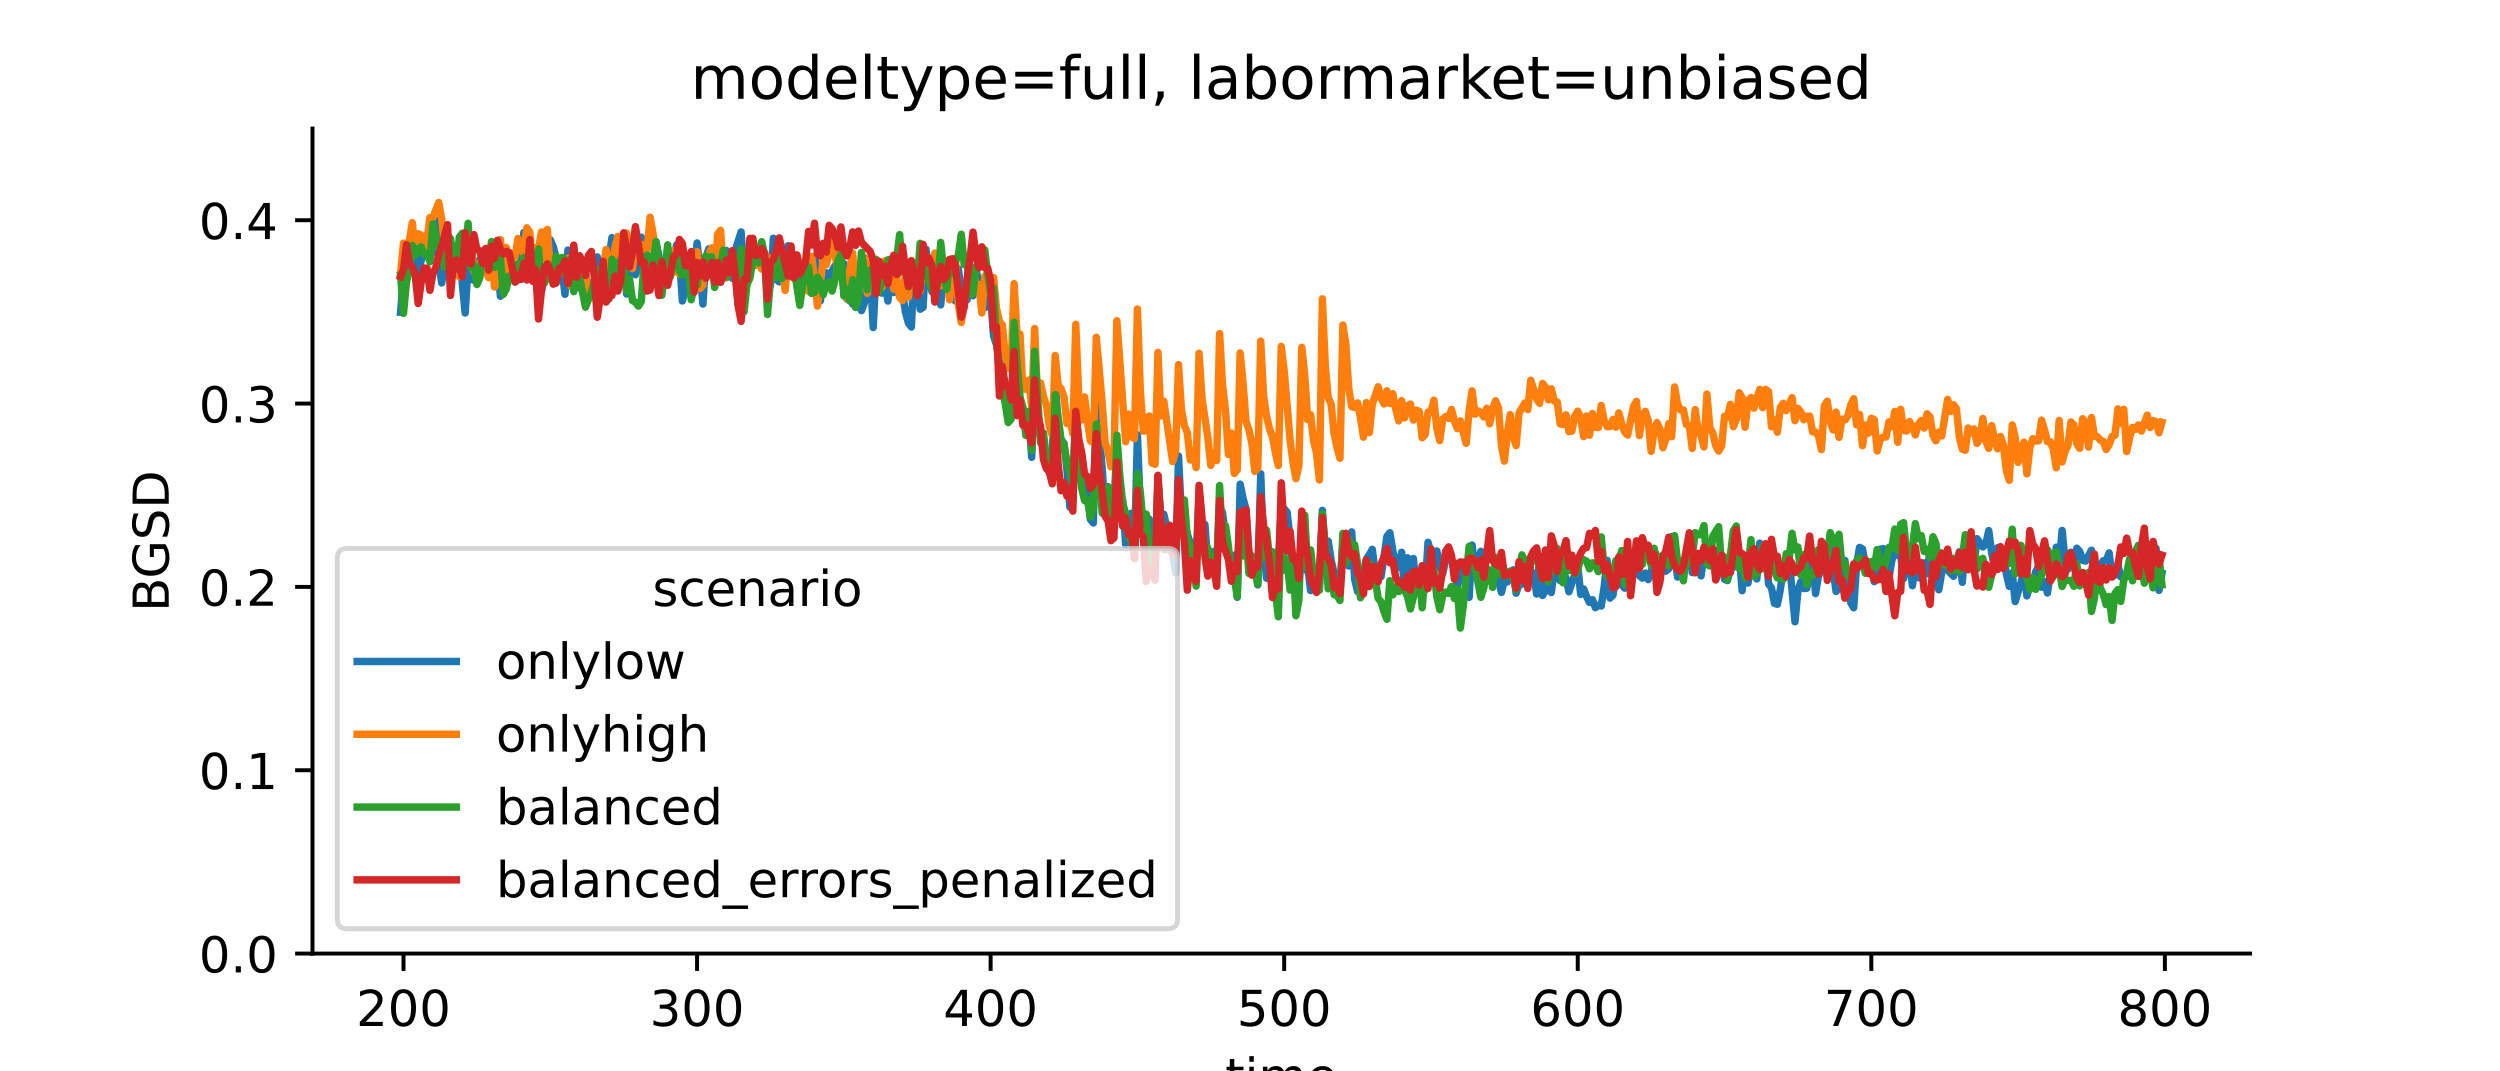 <?xml version="1.0" encoding="utf-8" standalone="no"?>
<!DOCTYPE svg PUBLIC "-//W3C//DTD SVG 1.1//EN"
  "http://www.w3.org/Graphics/SVG/1.1/DTD/svg11.dtd">
<!-- Created with matplotlib (https://matplotlib.org/) -->
<svg height="216pt" version="1.1" viewBox="0 0 504 216" width="504pt" xmlns="http://www.w3.org/2000/svg" xmlns:xlink="http://www.w3.org/1999/xlink">
 <defs>
  <style type="text/css">*{stroke-linecap:butt;stroke-linejoin:round;}</style>
 </defs>
 <g id="figure_1">
  <g id="patch_1">
   <path d="M 0 216 
L 504 216 
L 504 0 
L 0 0 
z
" style="fill:#ffffff;"/>
  </g>
  <g id="axes_1">
   <g id="patch_2">
    <path d="M 63 192.24 
L 453.6 192.24 
L 453.6 25.92 
L 63 25.92 
z
" style="fill:#ffffff;"/>
   </g>
   <g id="matplotlib.axis_1">
    <g id="xtick_1">
     <g id="line2d_1">
      <defs>
       <path d="M 0 0 
L 0 3.5 
" id="m5847736c38" style="stroke:#000000;stroke-width:0.8;"/>
      </defs>
      <g>
       <use style="stroke:#000000;stroke-width:0.8;" x="81.346" xlink:href="#m5847736c38" y="192.24"/>
      </g>
     </g>
     <g id="text_1">
      <!-- 200 -->
      <g transform="translate(71.803 206.838)scale(0.1 -0.1)">
       <defs>
        <path d="M 19.188 8.297 
L 53.609 8.297 
L 53.609 0 
L 7.328 0 
L 7.328 8.297 
Q 12.938 14.109 22.625 23.891 
Q 32.328 33.688 34.812 36.531 
Q 39.547 41.844 41.422 45.531 
Q 43.312 49.219 43.312 52.781 
Q 43.312 58.594 39.234 62.25 
Q 35.156 65.922 28.609 65.922 
Q 23.969 65.922 18.812 64.312 
Q 13.672 62.703 7.812 59.422 
L 7.812 69.391 
Q 13.766 71.781 18.938 73 
Q 24.125 74.219 28.422 74.219 
Q 39.75 74.219 46.484 68.547 
Q 53.219 62.891 53.219 53.422 
Q 53.219 48.922 51.531 44.891 
Q 49.859 40.875 45.406 35.406 
Q 44.188 33.984 37.641 27.219 
Q 31.109 20.453 19.188 8.297 
z
" id="DejaVuSans-50"/>
        <path d="M 31.781 66.406 
Q 24.172 66.406 20.328 58.906 
Q 16.5 51.422 16.5 36.375 
Q 16.5 21.391 20.328 13.891 
Q 24.172 6.391 31.781 6.391 
Q 39.453 6.391 43.281 13.891 
Q 47.125 21.391 47.125 36.375 
Q 47.125 51.422 43.281 58.906 
Q 39.453 66.406 31.781 66.406 
z
M 31.781 74.219 
Q 44.047 74.219 50.516 64.516 
Q 56.984 54.828 56.984 36.375 
Q 56.984 17.969 50.516 8.266 
Q 44.047 -1.422 31.781 -1.422 
Q 19.531 -1.422 13.062 8.266 
Q 6.594 17.969 6.594 36.375 
Q 6.594 54.828 13.062 64.516 
Q 19.531 74.219 31.781 74.219 
z
" id="DejaVuSans-48"/>
       </defs>
       <use xlink:href="#DejaVuSans-50"/>
       <use x="63.623" xlink:href="#DejaVuSans-48"/>
       <use x="127.246" xlink:href="#DejaVuSans-48"/>
      </g>
     </g>
    </g>
    <g id="xtick_2">
     <g id="line2d_2">
      <g>
       <use style="stroke:#000000;stroke-width:0.8;" x="140.528" xlink:href="#m5847736c38" y="192.24"/>
      </g>
     </g>
     <g id="text_2">
      <!-- 300 -->
      <g transform="translate(130.984 206.838)scale(0.1 -0.1)">
       <defs>
        <path d="M 40.578 39.312 
Q 47.656 37.797 51.625 33 
Q 55.609 28.219 55.609 21.188 
Q 55.609 10.406 48.188 4.484 
Q 40.766 -1.422 27.094 -1.422 
Q 22.516 -1.422 17.656 -0.516 
Q 12.797 0.391 7.625 2.203 
L 7.625 11.719 
Q 11.719 9.328 16.594 8.109 
Q 21.484 6.891 26.812 6.891 
Q 36.078 6.891 40.938 10.547 
Q 45.797 14.203 45.797 21.188 
Q 45.797 27.641 41.281 31.266 
Q 36.766 34.906 28.719 34.906 
L 20.219 34.906 
L 20.219 43.016 
L 29.109 43.016 
Q 36.375 43.016 40.234 45.922 
Q 44.094 48.828 44.094 54.297 
Q 44.094 59.906 40.109 62.906 
Q 36.141 65.922 28.719 65.922 
Q 24.656 65.922 20.016 65.031 
Q 15.375 64.156 9.812 62.312 
L 9.812 71.094 
Q 15.438 72.656 20.344 73.438 
Q 25.25 74.219 29.594 74.219 
Q 40.828 74.219 47.359 69.109 
Q 53.906 64.016 53.906 55.328 
Q 53.906 49.266 50.438 45.094 
Q 46.969 40.922 40.578 39.312 
z
" id="DejaVuSans-51"/>
       </defs>
       <use xlink:href="#DejaVuSans-51"/>
       <use x="63.623" xlink:href="#DejaVuSans-48"/>
       <use x="127.246" xlink:href="#DejaVuSans-48"/>
      </g>
     </g>
    </g>
    <g id="xtick_3">
     <g id="line2d_3">
      <g>
       <use style="stroke:#000000;stroke-width:0.8;" x="199.71" xlink:href="#m5847736c38" y="192.24"/>
      </g>
     </g>
     <g id="text_3">
      <!-- 400 -->
      <g transform="translate(190.166 206.838)scale(0.1 -0.1)">
       <defs>
        <path d="M 37.797 64.312 
L 12.891 25.391 
L 37.797 25.391 
z
M 35.203 72.906 
L 47.609 72.906 
L 47.609 25.391 
L 58.016 25.391 
L 58.016 17.188 
L 47.609 17.188 
L 47.609 0 
L 37.797 0 
L 37.797 17.188 
L 4.891 17.188 
L 4.891 26.703 
z
" id="DejaVuSans-52"/>
       </defs>
       <use xlink:href="#DejaVuSans-52"/>
       <use x="63.623" xlink:href="#DejaVuSans-48"/>
       <use x="127.246" xlink:href="#DejaVuSans-48"/>
      </g>
     </g>
    </g>
    <g id="xtick_4">
     <g id="line2d_4">
      <g>
       <use style="stroke:#000000;stroke-width:0.8;" x="258.892" xlink:href="#m5847736c38" y="192.24"/>
      </g>
     </g>
     <g id="text_4">
      <!-- 500 -->
      <g transform="translate(249.348 206.838)scale(0.1 -0.1)">
       <defs>
        <path d="M 10.797 72.906 
L 49.516 72.906 
L 49.516 64.594 
L 19.828 64.594 
L 19.828 46.734 
Q 21.969 47.469 24.109 47.828 
Q 26.266 48.188 28.422 48.188 
Q 40.625 48.188 47.75 41.5 
Q 54.891 34.812 54.891 23.391 
Q 54.891 11.625 47.562 5.094 
Q 40.234 -1.422 26.906 -1.422 
Q 22.312 -1.422 17.547 -0.641 
Q 12.797 0.141 7.719 1.703 
L 7.719 11.625 
Q 12.109 9.234 16.797 8.062 
Q 21.484 6.891 26.703 6.891 
Q 35.156 6.891 40.078 11.328 
Q 45.016 15.766 45.016 23.391 
Q 45.016 31 40.078 35.438 
Q 35.156 39.891 26.703 39.891 
Q 22.75 39.891 18.812 39.016 
Q 14.891 38.141 10.797 36.281 
z
" id="DejaVuSans-53"/>
       </defs>
       <use xlink:href="#DejaVuSans-53"/>
       <use x="63.623" xlink:href="#DejaVuSans-48"/>
       <use x="127.246" xlink:href="#DejaVuSans-48"/>
      </g>
     </g>
    </g>
    <g id="xtick_5">
     <g id="line2d_5">
      <g>
       <use style="stroke:#000000;stroke-width:0.8;" x="318.074" xlink:href="#m5847736c38" y="192.24"/>
      </g>
     </g>
     <g id="text_5">
      <!-- 600 -->
      <g transform="translate(308.53 206.838)scale(0.1 -0.1)">
       <defs>
        <path d="M 33.016 40.375 
Q 26.375 40.375 22.484 35.828 
Q 18.609 31.297 18.609 23.391 
Q 18.609 15.531 22.484 10.953 
Q 26.375 6.391 33.016 6.391 
Q 39.656 6.391 43.531 10.953 
Q 47.406 15.531 47.406 23.391 
Q 47.406 31.297 43.531 35.828 
Q 39.656 40.375 33.016 40.375 
z
M 52.594 71.297 
L 52.594 62.312 
Q 48.875 64.062 45.094 64.984 
Q 41.312 65.922 37.594 65.922 
Q 27.828 65.922 22.672 59.328 
Q 17.531 52.734 16.797 39.406 
Q 19.672 43.656 24.016 45.922 
Q 28.375 48.188 33.594 48.188 
Q 44.578 48.188 50.953 41.516 
Q 57.328 34.859 57.328 23.391 
Q 57.328 12.156 50.688 5.359 
Q 44.047 -1.422 33.016 -1.422 
Q 20.359 -1.422 13.672 8.266 
Q 6.984 17.969 6.984 36.375 
Q 6.984 53.656 15.188 63.938 
Q 23.391 74.219 37.203 74.219 
Q 40.922 74.219 44.703 73.484 
Q 48.484 72.75 52.594 71.297 
z
" id="DejaVuSans-54"/>
       </defs>
       <use xlink:href="#DejaVuSans-54"/>
       <use x="63.623" xlink:href="#DejaVuSans-48"/>
       <use x="127.246" xlink:href="#DejaVuSans-48"/>
      </g>
     </g>
    </g>
    <g id="xtick_6">
     <g id="line2d_6">
      <g>
       <use style="stroke:#000000;stroke-width:0.8;" x="377.255" xlink:href="#m5847736c38" y="192.24"/>
      </g>
     </g>
     <g id="text_6">
      <!-- 700 -->
      <g transform="translate(367.712 206.838)scale(0.1 -0.1)">
       <defs>
        <path d="M 8.203 72.906 
L 55.078 72.906 
L 55.078 68.703 
L 28.609 0 
L 18.312 0 
L 43.219 64.594 
L 8.203 64.594 
z
" id="DejaVuSans-55"/>
       </defs>
       <use xlink:href="#DejaVuSans-55"/>
       <use x="63.623" xlink:href="#DejaVuSans-48"/>
       <use x="127.246" xlink:href="#DejaVuSans-48"/>
      </g>
     </g>
    </g>
    <g id="xtick_7">
     <g id="line2d_7">
      <g>
       <use style="stroke:#000000;stroke-width:0.8;" x="436.437" xlink:href="#m5847736c38" y="192.24"/>
      </g>
     </g>
     <g id="text_7">
      <!-- 800 -->
      <g transform="translate(426.894 206.838)scale(0.1 -0.1)">
       <defs>
        <path d="M 31.781 34.625 
Q 24.75 34.625 20.719 30.859 
Q 16.703 27.094 16.703 20.516 
Q 16.703 13.922 20.719 10.156 
Q 24.75 6.391 31.781 6.391 
Q 38.812 6.391 42.859 10.172 
Q 46.922 13.969 46.922 20.516 
Q 46.922 27.094 42.891 30.859 
Q 38.875 34.625 31.781 34.625 
z
M 21.922 38.812 
Q 15.578 40.375 12.031 44.719 
Q 8.5 49.078 8.5 55.328 
Q 8.5 64.062 14.719 69.141 
Q 20.953 74.219 31.781 74.219 
Q 42.672 74.219 48.875 69.141 
Q 55.078 64.062 55.078 55.328 
Q 55.078 49.078 51.531 44.719 
Q 48 40.375 41.703 38.812 
Q 48.828 37.156 52.797 32.312 
Q 56.781 27.484 56.781 20.516 
Q 56.781 9.906 50.312 4.234 
Q 43.844 -1.422 31.781 -1.422 
Q 19.734 -1.422 13.25 4.234 
Q 6.781 9.906 6.781 20.516 
Q 6.781 27.484 10.781 32.312 
Q 14.797 37.156 21.922 38.812 
z
M 18.312 54.391 
Q 18.312 48.734 21.844 45.562 
Q 25.391 42.391 31.781 42.391 
Q 38.141 42.391 41.719 45.562 
Q 45.312 48.734 45.312 54.391 
Q 45.312 60.062 41.719 63.234 
Q 38.141 66.406 31.781 66.406 
Q 25.391 66.406 21.844 63.234 
Q 18.312 60.062 18.312 54.391 
z
" id="DejaVuSans-56"/>
       </defs>
       <use xlink:href="#DejaVuSans-56"/>
       <use x="63.623" xlink:href="#DejaVuSans-48"/>
       <use x="127.246" xlink:href="#DejaVuSans-48"/>
      </g>
     </g>
    </g>
    <g id="text_8">
     <!-- time -->
     <g transform="translate(247.004 220.517)scale(0.1 -0.1)">
      <defs>
       <path d="M 18.312 70.219 
L 18.312 54.688 
L 36.812 54.688 
L 36.812 47.703 
L 18.312 47.703 
L 18.312 18.016 
Q 18.312 11.328 20.141 9.422 
Q 21.969 7.516 27.594 7.516 
L 36.812 7.516 
L 36.812 0 
L 27.594 0 
Q 17.188 0 13.234 3.875 
Q 9.281 7.766 9.281 18.016 
L 9.281 47.703 
L 2.688 47.703 
L 2.688 54.688 
L 9.281 54.688 
L 9.281 70.219 
z
" id="DejaVuSans-116"/>
       <path d="M 9.422 54.688 
L 18.406 54.688 
L 18.406 0 
L 9.422 0 
z
M 9.422 75.984 
L 18.406 75.984 
L 18.406 64.594 
L 9.422 64.594 
z
" id="DejaVuSans-105"/>
       <path d="M 52 44.188 
Q 55.375 50.25 60.062 53.125 
Q 64.75 56 71.094 56 
Q 79.641 56 84.281 50.016 
Q 88.922 44.047 88.922 33.016 
L 88.922 0 
L 79.891 0 
L 79.891 32.719 
Q 79.891 40.578 77.094 44.375 
Q 74.312 48.188 68.609 48.188 
Q 61.625 48.188 57.562 43.547 
Q 53.516 38.922 53.516 30.906 
L 53.516 0 
L 44.484 0 
L 44.484 32.719 
Q 44.484 40.625 41.703 44.406 
Q 38.922 48.188 33.109 48.188 
Q 26.219 48.188 22.156 43.531 
Q 18.109 38.875 18.109 30.906 
L 18.109 0 
L 9.078 0 
L 9.078 54.688 
L 18.109 54.688 
L 18.109 46.188 
Q 21.188 51.219 25.484 53.609 
Q 29.781 56 35.688 56 
Q 41.656 56 45.828 52.969 
Q 50 49.953 52 44.188 
z
" id="DejaVuSans-109"/>
       <path d="M 56.203 29.594 
L 56.203 25.203 
L 14.891 25.203 
Q 15.484 15.922 20.484 11.062 
Q 25.484 6.203 34.422 6.203 
Q 39.594 6.203 44.453 7.469 
Q 49.312 8.734 54.109 11.281 
L 54.109 2.781 
Q 49.266 0.734 44.188 -0.344 
Q 39.109 -1.422 33.891 -1.422 
Q 20.797 -1.422 13.156 6.188 
Q 5.516 13.812 5.516 26.812 
Q 5.516 40.234 12.766 48.109 
Q 20.016 56 32.328 56 
Q 43.359 56 49.781 48.891 
Q 56.203 41.797 56.203 29.594 
z
M 47.219 32.234 
Q 47.125 39.594 43.094 43.984 
Q 39.062 48.391 32.422 48.391 
Q 24.906 48.391 20.391 44.141 
Q 15.875 39.891 15.188 32.172 
z
" id="DejaVuSans-101"/>
      </defs>
      <use xlink:href="#DejaVuSans-116"/>
      <use x="39.209" xlink:href="#DejaVuSans-105"/>
      <use x="66.992" xlink:href="#DejaVuSans-109"/>
      <use x="164.404" xlink:href="#DejaVuSans-101"/>
     </g>
    </g>
   </g>
   <g id="matplotlib.axis_2">
    <g id="ytick_1">
     <g id="line2d_8">
      <defs>
       <path d="M 0 0 
L -3.5 0 
" id="m0f02afa952" style="stroke:#000000;stroke-width:0.8;"/>
      </defs>
      <g>
       <use style="stroke:#000000;stroke-width:0.8;" x="63" xlink:href="#m0f02afa952" y="192.24"/>
      </g>
     </g>
     <g id="text_9">
      <!-- 0.0 -->
      <g transform="translate(40.097 196.039)scale(0.1 -0.1)">
       <defs>
        <path d="M 10.688 12.406 
L 21 12.406 
L 21 0 
L 10.688 0 
z
" id="DejaVuSans-46"/>
       </defs>
       <use xlink:href="#DejaVuSans-48"/>
       <use x="63.623" xlink:href="#DejaVuSans-46"/>
       <use x="95.41" xlink:href="#DejaVuSans-48"/>
      </g>
     </g>
    </g>
    <g id="ytick_2">
     <g id="line2d_9">
      <g>
       <use style="stroke:#000000;stroke-width:0.8;" x="63" xlink:href="#m0f02afa952" y="155.28"/>
      </g>
     </g>
     <g id="text_10">
      <!-- 0.1 -->
      <g transform="translate(40.097 159.079)scale(0.1 -0.1)">
       <defs>
        <path d="M 12.406 8.297 
L 28.516 8.297 
L 28.516 63.922 
L 10.984 60.406 
L 10.984 69.391 
L 28.422 72.906 
L 38.281 72.906 
L 38.281 8.297 
L 54.391 8.297 
L 54.391 0 
L 12.406 0 
z
" id="DejaVuSans-49"/>
       </defs>
       <use xlink:href="#DejaVuSans-48"/>
       <use x="63.623" xlink:href="#DejaVuSans-46"/>
       <use x="95.41" xlink:href="#DejaVuSans-49"/>
      </g>
     </g>
    </g>
    <g id="ytick_3">
     <g id="line2d_10">
      <g>
       <use style="stroke:#000000;stroke-width:0.8;" x="63" xlink:href="#m0f02afa952" y="118.32"/>
      </g>
     </g>
     <g id="text_11">
      <!-- 0.2 -->
      <g transform="translate(40.097 122.119)scale(0.1 -0.1)">
       <use xlink:href="#DejaVuSans-48"/>
       <use x="63.623" xlink:href="#DejaVuSans-46"/>
       <use x="95.41" xlink:href="#DejaVuSans-50"/>
      </g>
     </g>
    </g>
    <g id="ytick_4">
     <g id="line2d_11">
      <g>
       <use style="stroke:#000000;stroke-width:0.8;" x="63" xlink:href="#m0f02afa952" y="81.36"/>
      </g>
     </g>
     <g id="text_12">
      <!-- 0.3 -->
      <g transform="translate(40.097 85.159)scale(0.1 -0.1)">
       <use xlink:href="#DejaVuSans-48"/>
       <use x="63.623" xlink:href="#DejaVuSans-46"/>
       <use x="95.41" xlink:href="#DejaVuSans-51"/>
      </g>
     </g>
    </g>
    <g id="ytick_5">
     <g id="line2d_12">
      <g>
       <use style="stroke:#000000;stroke-width:0.8;" x="63" xlink:href="#m0f02afa952" y="44.4"/>
      </g>
     </g>
     <g id="text_13">
      <!-- 0.4 -->
      <g transform="translate(40.097 48.199)scale(0.1 -0.1)">
       <use xlink:href="#DejaVuSans-48"/>
       <use x="63.623" xlink:href="#DejaVuSans-46"/>
       <use x="95.41" xlink:href="#DejaVuSans-52"/>
      </g>
     </g>
    </g>
    <g id="text_14">
     <!-- BGSD -->
     <g transform="translate(34.017 123.321)rotate(-90)scale(0.1 -0.1)">
      <defs>
       <path d="M 19.672 34.812 
L 19.672 8.109 
L 35.5 8.109 
Q 43.453 8.109 47.281 11.406 
Q 51.125 14.703 51.125 21.484 
Q 51.125 28.328 47.281 31.562 
Q 43.453 34.812 35.5 34.812 
z
M 19.672 64.797 
L 19.672 42.828 
L 34.281 42.828 
Q 41.5 42.828 45.031 45.531 
Q 48.578 48.25 48.578 53.812 
Q 48.578 59.328 45.031 62.062 
Q 41.5 64.797 34.281 64.797 
z
M 9.812 72.906 
L 35.016 72.906 
Q 46.297 72.906 52.391 68.219 
Q 58.5 63.531 58.5 54.891 
Q 58.5 48.188 55.375 44.234 
Q 52.25 40.281 46.188 39.312 
Q 53.469 37.75 57.5 32.781 
Q 61.531 27.828 61.531 20.406 
Q 61.531 10.641 54.891 5.312 
Q 48.25 0 35.984 0 
L 9.812 0 
z
" id="DejaVuSans-66"/>
       <path d="M 59.516 10.406 
L 59.516 29.984 
L 43.406 29.984 
L 43.406 38.094 
L 69.281 38.094 
L 69.281 6.781 
Q 63.578 2.734 56.688 0.656 
Q 49.812 -1.422 42 -1.422 
Q 24.906 -1.422 15.25 8.562 
Q 5.609 18.562 5.609 36.375 
Q 5.609 54.25 15.25 64.234 
Q 24.906 74.219 42 74.219 
Q 49.125 74.219 55.547 72.453 
Q 61.969 70.703 67.391 67.281 
L 67.391 56.781 
Q 61.922 61.422 55.766 63.766 
Q 49.609 66.109 42.828 66.109 
Q 29.438 66.109 22.719 58.641 
Q 16.016 51.172 16.016 36.375 
Q 16.016 21.625 22.719 14.156 
Q 29.438 6.688 42.828 6.688 
Q 48.047 6.688 52.141 7.594 
Q 56.25 8.5 59.516 10.406 
z
" id="DejaVuSans-71"/>
       <path d="M 53.516 70.516 
L 53.516 60.891 
Q 47.906 63.578 42.922 64.891 
Q 37.938 66.219 33.297 66.219 
Q 25.25 66.219 20.875 63.094 
Q 16.5 59.969 16.5 54.203 
Q 16.5 49.359 19.406 46.891 
Q 22.312 44.438 30.422 42.922 
L 36.375 41.703 
Q 47.406 39.594 52.656 34.297 
Q 57.906 29 57.906 20.125 
Q 57.906 9.516 50.797 4.047 
Q 43.703 -1.422 29.984 -1.422 
Q 24.812 -1.422 18.969 -0.25 
Q 13.141 0.922 6.891 3.219 
L 6.891 13.375 
Q 12.891 10.016 18.656 8.297 
Q 24.422 6.594 29.984 6.594 
Q 38.422 6.594 43.016 9.906 
Q 47.609 13.234 47.609 19.391 
Q 47.609 24.75 44.312 27.781 
Q 41.016 30.812 33.5 32.328 
L 27.484 33.5 
Q 16.453 35.688 11.516 40.375 
Q 6.594 45.062 6.594 53.422 
Q 6.594 63.094 13.406 68.656 
Q 20.219 74.219 32.172 74.219 
Q 37.312 74.219 42.625 73.281 
Q 47.953 72.359 53.516 70.516 
z
" id="DejaVuSans-83"/>
       <path d="M 19.672 64.797 
L 19.672 8.109 
L 31.594 8.109 
Q 46.688 8.109 53.688 14.938 
Q 60.688 21.781 60.688 36.531 
Q 60.688 51.172 53.688 57.984 
Q 46.688 64.797 31.594 64.797 
z
M 9.812 72.906 
L 30.078 72.906 
Q 51.266 72.906 61.172 64.094 
Q 71.094 55.281 71.094 36.531 
Q 71.094 17.672 61.125 8.828 
Q 51.172 0 30.078 0 
L 9.812 0 
z
" id="DejaVuSans-68"/>
      </defs>
      <use xlink:href="#DejaVuSans-66"/>
      <use x="66.854" xlink:href="#DejaVuSans-71"/>
      <use x="144.344" xlink:href="#DejaVuSans-83"/>
      <use x="207.82" xlink:href="#DejaVuSans-68"/>
     </g>
    </g>
   </g>
   <g id="line2d_13">
    <path clip-path="url(#p75c1e7f2f4)" d="M 80.755 62.956 
L 81.346 56.062 
L 81.938 54.216 
L 82.53 53.172 
L 83.122 50.252 
L 83.714 51.061 
L 84.305 54.945 
L 84.897 52.602 
L 85.489 49.732 
L 86.081 50.269 
L 86.673 52.322 
L 87.265 48.876 
L 87.856 44.357 
L 88.448 52.761 
L 89.04 57.04 
L 89.632 53.802 
L 90.224 54.131 
L 91.407 55.375 
L 91.999 53.377 
L 92.591 49.553 
L 93.183 57.06 
L 93.775 63.099 
L 94.366 53.607 
L 94.958 56.224 
L 95.55 56.519 
L 96.142 53.521 
L 96.734 52.284 
L 97.325 53.996 
L 97.917 54.885 
L 98.509 54.214 
L 99.101 51.111 
L 99.693 53.369 
L 100.285 52.645 
L 100.876 59.722 
L 101.468 54.088 
L 102.06 52.606 
L 102.652 55.445 
L 103.244 52.934 
L 103.835 56.823 
L 104.427 56.421 
L 105.019 53.256 
L 105.611 46.873 
L 106.203 55.041 
L 106.795 52.044 
L 107.386 53.749 
L 107.978 53.071 
L 108.57 54.187 
L 109.162 58.721 
L 109.754 55.6 
L 110.345 53.906 
L 110.937 48.351 
L 111.529 49.708 
L 112.121 52.03 
L 112.713 52.71 
L 113.305 54.312 
L 113.896 59.331 
L 114.488 50.409 
L 115.08 54.912 
L 115.672 54.631 
L 116.264 52.027 
L 116.855 58.052 
L 117.447 55.799 
L 118.039 55.098 
L 118.631 58.124 
L 119.223 58.979 
L 119.815 59.419 
L 120.406 51.798 
L 120.998 56.614 
L 121.59 54.495 
L 122.182 50.771 
L 122.774 51.965 
L 123.365 47.902 
L 123.957 50.918 
L 124.549 54.683 
L 125.141 48.33 
L 125.733 51.001 
L 126.325 59.27 
L 126.916 53.226 
L 127.508 54.637 
L 128.1 55.389 
L 128.692 53.81 
L 129.284 47.819 
L 129.875 55.955 
L 130.467 53.453 
L 131.059 51.652 
L 131.651 52.991 
L 132.243 48.759 
L 132.835 51.579 
L 133.426 55.916 
L 134.018 55.508 
L 134.61 51.144 
L 135.202 54.927 
L 135.794 53.337 
L 136.385 49.394 
L 136.977 52.066 
L 137.569 60.675 
L 138.161 58.166 
L 138.753 51.635 
L 139.345 55.962 
L 139.936 54.889 
L 140.528 48.984 
L 141.12 54.493 
L 141.712 61.291 
L 142.304 51.906 
L 142.895 50.157 
L 143.487 55.118 
L 144.079 52.693 
L 144.671 56.157 
L 145.263 56.892 
L 145.855 54.206 
L 146.446 50.506 
L 147.038 52.108 
L 147.63 56.091 
L 148.222 50.491 
L 149.405 46.759 
L 149.997 55.602 
L 150.589 55.809 
L 151.181 54.853 
L 151.773 50.953 
L 152.365 53.492 
L 152.956 50.012 
L 153.548 50.473 
L 154.14 51.421 
L 154.732 54.136 
L 155.324 57.603 
L 155.915 48.033 
L 156.507 56.315 
L 157.099 56.828 
L 157.691 54.379 
L 158.283 53.762 
L 158.875 49.544 
L 159.466 55.788 
L 160.058 52.005 
L 160.65 56.605 
L 161.242 56.844 
L 161.834 55.324 
L 162.425 58.269 
L 163.017 55.845 
L 163.609 56.578 
L 164.201 51.712 
L 164.793 53.994 
L 165.385 60.665 
L 165.976 56.115 
L 166.568 54.99 
L 167.16 56.095 
L 167.752 54.626 
L 168.344 53.54 
L 168.935 53.998 
L 169.527 55 
L 170.119 53.126 
L 170.711 60.247 
L 171.303 58.136 
L 171.895 61.302 
L 172.486 56.151 
L 173.078 61.418 
L 173.67 62.622 
L 174.262 61.072 
L 174.854 56.845 
L 175.445 54.439 
L 176.037 66.038 
L 176.629 54.3 
L 177.221 55.162 
L 177.813 59.094 
L 178.405 56.542 
L 178.996 60.692 
L 179.588 55.403 
L 180.18 58.98 
L 180.772 56.941 
L 181.364 57.262 
L 181.955 59.041 
L 182.547 62.963 
L 183.139 65.128 
L 183.731 65.928 
L 184.323 53.357 
L 184.915 56.587 
L 185.506 62.337 
L 186.098 61.961 
L 186.69 50.256 
L 187.282 55.093 
L 187.874 58.791 
L 188.465 56.944 
L 189.057 56.57 
L 189.649 61.477 
L 190.241 54.244 
L 190.833 55.068 
L 191.425 57.925 
L 192.016 55.873 
L 192.608 60.694 
L 193.2 54.189 
L 193.792 59.06 
L 194.384 60.581 
L 194.975 60.422 
L 195.567 55.183 
L 196.159 59.63 
L 196.751 54.248 
L 197.935 60.25 
L 198.526 62.061 
L 199.118 55.294 
L 199.71 60.034 
L 200.302 67.723 
L 200.894 69.534 
L 201.485 72.202 
L 202.077 78.388 
L 202.669 78.688 
L 203.261 79.523 
L 203.853 82.404 
L 204.445 72.717 
L 205.036 72.878 
L 205.628 81.589 
L 206.22 82.19 
L 206.812 86.967 
L 207.404 84.215 
L 207.995 92.193 
L 208.587 72.83 
L 209.179 85.611 
L 210.955 93.452 
L 211.546 94.301 
L 212.138 91.229 
L 212.73 75.958 
L 213.322 86.992 
L 213.914 88.676 
L 214.505 89.375 
L 215.097 94.602 
L 215.689 102.259 
L 216.281 101.049 
L 216.873 80.652 
L 217.465 91.958 
L 218.056 98.027 
L 218.648 97.053 
L 219.24 100.041 
L 219.832 104.712 
L 220.424 105.419 
L 221.015 80.488 
L 222.199 94.415 
L 222.791 103.693 
L 223.383 98.124 
L 224.566 104.943 
L 225.158 88.83 
L 225.75 100.622 
L 226.342 100.882 
L 226.934 109.801 
L 227.525 104.811 
L 228.117 103.468 
L 228.709 111.298 
L 229.301 87.637 
L 229.893 102.735 
L 230.485 105.082 
L 231.076 104.249 
L 231.668 104.647 
L 232.852 113.073 
L 233.444 97.754 
L 234.035 104.209 
L 234.627 103.68 
L 235.219 106.257 
L 235.811 110.919 
L 236.403 111.708 
L 236.995 115.51 
L 237.586 91.92 
L 238.178 103.918 
L 238.77 104.915 
L 239.362 107.643 
L 239.954 109.529 
L 240.545 109.466 
L 241.137 112.442 
L 241.729 100.209 
L 242.321 106.491 
L 242.913 105.746 
L 243.505 113.749 
L 244.096 113.474 
L 244.688 111.179 
L 245.28 114.306 
L 245.872 102.182 
L 246.464 103.363 
L 247.055 108.252 
L 247.647 111.543 
L 248.239 113.324 
L 248.831 111.927 
L 249.423 120.413 
L 250.015 97.6 
L 250.606 100.454 
L 251.198 102.694 
L 251.79 112.23 
L 252.382 113.078 
L 252.974 114.142 
L 253.565 117.921 
L 254.157 95.506 
L 254.749 111.063 
L 255.341 116.579 
L 255.933 114.057 
L 256.525 113.219 
L 257.116 113.289 
L 257.708 113.588 
L 258.3 102.726 
L 258.892 102.59 
L 259.484 103.256 
L 260.075 108.62 
L 260.667 117.401 
L 261.259 114.862 
L 261.851 117.984 
L 262.443 108.524 
L 263.035 114.874 
L 263.626 114.165 
L 264.218 119.062 
L 264.81 116.176 
L 265.402 118.356 
L 265.994 118.205 
L 266.585 102.892 
L 267.177 111.979 
L 267.769 109.095 
L 268.361 112.937 
L 268.953 115.651 
L 269.545 116.069 
L 270.136 117.869 
L 270.728 109.181 
L 271.912 114.105 
L 272.504 107.23 
L 273.095 116.764 
L 273.687 119.246 
L 274.279 115.396 
L 274.871 115.468 
L 275.463 112.68 
L 276.055 111.843 
L 276.646 110.744 
L 277.238 115.182 
L 277.83 114.603 
L 278.422 116.247 
L 279.605 108.127 
L 280.197 107.4 
L 281.381 114.491 
L 281.973 114.334 
L 282.565 111.343 
L 283.156 118.885 
L 283.748 112.452 
L 284.34 115.515 
L 284.932 112.601 
L 285.524 118.424 
L 286.115 118.24 
L 286.707 115.832 
L 287.299 118.952 
L 287.891 109.333 
L 288.483 111.501 
L 289.075 114.674 
L 289.666 111.077 
L 290.258 113.948 
L 290.85 115.679 
L 291.442 112.825 
L 292.034 111.255 
L 292.625 112.639 
L 293.217 115.053 
L 293.809 118.154 
L 294.401 114.452 
L 294.993 113.685 
L 295.585 118.996 
L 296.176 120.424 
L 296.768 109.89 
L 297.36 114.764 
L 297.952 113.664 
L 298.544 111.141 
L 299.135 116.441 
L 299.727 115.879 
L 300.319 116.362 
L 300.911 117.123 
L 301.503 112.391 
L 302.095 117.074 
L 302.686 119.432 
L 303.278 116.959 
L 303.87 117.32 
L 304.462 115.817 
L 305.054 114.879 
L 305.645 119.589 
L 306.237 117.824 
L 306.829 117.774 
L 308.013 112.916 
L 308.605 115.154 
L 309.196 115.657 
L 309.788 119.752 
L 310.38 112.167 
L 310.972 120.055 
L 311.564 119.083 
L 312.155 115.515 
L 312.747 119.453 
L 313.339 114.715 
L 313.931 112.399 
L 314.523 117.055 
L 315.115 115.126 
L 315.706 116.611 
L 316.298 119.304 
L 318.074 114.002 
L 318.665 119.828 
L 319.257 118.742 
L 319.849 120.247 
L 320.441 121.445 
L 321.033 120.901 
L 321.625 122.507 
L 322.216 122.052 
L 322.808 122.172 
L 323.4 118.305 
L 323.992 112.941 
L 324.584 120.577 
L 325.175 119.962 
L 325.767 115.917 
L 326.359 115.82 
L 326.951 117.913 
L 327.543 118.574 
L 328.135 111.671 
L 328.726 113.147 
L 329.318 113.981 
L 330.502 116.056 
L 331.094 116.549 
L 331.685 115.526 
L 332.277 116.852 
L 332.869 115.292 
L 333.461 112.786 
L 334.053 115.804 
L 334.645 116.084 
L 335.236 112.797 
L 335.828 115.153 
L 336.42 114.641 
L 337.012 108.188 
L 337.604 111.717 
L 338.195 116.336 
L 338.787 114.074 
L 339.379 114.924 
L 339.971 113.901 
L 340.563 109.46 
L 341.155 115.432 
L 341.746 113.446 
L 342.338 112.884 
L 342.93 116.094 
L 343.522 112.06 
L 344.114 111.52 
L 344.705 109.614 
L 345.297 112.448 
L 345.889 111.009 
L 346.481 113.767 
L 347.073 112.499 
L 347.665 116.784 
L 348.256 117.041 
L 348.848 114.764 
L 349.44 114.347 
L 350.032 113.614 
L 350.624 111.775 
L 351.215 119.082 
L 351.807 112.446 
L 352.399 117.548 
L 352.991 114.349 
L 353.583 113.098 
L 354.175 116.715 
L 354.766 109.494 
L 355.358 111.081 
L 355.95 110.615 
L 356.542 117.731 
L 357.134 118.52 
L 357.725 121.64 
L 358.317 121.825 
L 358.909 118.856 
L 359.501 114.768 
L 360.093 113.12 
L 360.685 112.721 
L 361.868 125.357 
L 362.46 119.068 
L 363.052 117.257 
L 363.644 118.648 
L 364.235 118.601 
L 365.419 112.337 
L 366.011 119.662 
L 366.603 116.116 
L 367.195 114.861 
L 367.786 112.598 
L 368.378 111.437 
L 368.97 110.542 
L 370.154 119.237 
L 370.745 118.53 
L 371.337 115.313 
L 371.929 112.986 
L 372.521 116.652 
L 373.113 121.499 
L 373.705 122.525 
L 374.296 113.733 
L 374.888 110.358 
L 375.48 110.67 
L 376.072 114.182 
L 377.255 113.686 
L 377.847 117.265 
L 378.439 114.616 
L 379.031 110.734 
L 379.623 110.596 
L 380.215 117.741 
L 380.806 116.615 
L 381.398 112.941 
L 381.99 111.399 
L 382.582 111.906 
L 383.174 111.977 
L 383.765 116.635 
L 384.357 112.955 
L 384.949 112.633 
L 385.541 118.085 
L 386.133 113.811 
L 386.725 116.457 
L 387.316 116.529 
L 387.908 113.494 
L 388.5 115.665 
L 389.092 110.879 
L 389.684 109.978 
L 390.275 116.087 
L 390.867 118.894 
L 391.459 115.353 
L 392.051 113.534 
L 392.643 114.94 
L 393.826 116.179 
L 394.418 114.294 
L 395.01 111.239 
L 395.602 117.397 
L 396.194 108.994 
L 396.785 109.635 
L 397.377 112.672 
L 397.969 113.823 
L 398.561 108.604 
L 399.745 110.264 
L 400.336 109.707 
L 400.928 106.974 
L 401.52 111.497 
L 402.112 114.387 
L 402.704 110.424 
L 403.295 112.383 
L 403.887 111.005 
L 404.479 115.666 
L 405.071 118.216 
L 405.663 115.512 
L 406.255 121.278 
L 407.438 117.392 
L 408.03 115.032 
L 408.622 120.13 
L 409.214 118.047 
L 409.805 117.479 
L 410.397 115.279 
L 410.989 114.122 
L 411.581 118.38 
L 412.173 117.26 
L 412.765 119.546 
L 413.356 115.306 
L 413.948 116.107 
L 414.54 110.314 
L 415.132 113.792 
L 415.724 106.935 
L 416.315 113.001 
L 416.907 114.714 
L 417.499 111.334 
L 418.091 114.304 
L 418.683 110.522 
L 419.275 111.179 
L 419.866 112.98 
L 420.458 113.105 
L 421.642 110.927 
L 422.234 116.918 
L 422.825 117.998 
L 423.417 114.204 
L 424.009 113.039 
L 424.601 113.088 
L 425.193 111.458 
L 425.785 116.018 
L 426.376 115.95 
L 426.968 113.93 
L 427.56 116.299 
L 428.152 116.417 
L 428.744 116.27 
L 429.335 113.448 
L 429.927 113.119 
L 430.519 111.357 
L 431.111 109.945 
L 431.703 111.268 
L 432.295 110.626 
L 432.886 109.642 
L 433.478 112.618 
L 434.07 113.095 
L 434.662 110.555 
L 435.254 119.022 
L 435.845 115.593 
L 435.845 115.593 
" style="fill:none;stroke:#1f77b4;stroke-linecap:square;stroke-width:1.5;"/>
   </g>
   <g id="line2d_14">
    <path clip-path="url(#p75c1e7f2f4)" d="M 80.755 55.17 
L 81.346 49.014 
L 81.938 50.588 
L 82.53 48.51 
L 83.122 44.901 
L 83.714 51.07 
L 84.305 47.128 
L 84.897 47.418 
L 85.489 50.584 
L 86.081 48.348 
L 86.673 43.845 
L 87.265 43.875 
L 88.448 40.823 
L 89.04 44.11 
L 89.632 49.455 
L 90.224 53.695 
L 90.815 49.624 
L 91.407 52.241 
L 91.999 53.107 
L 92.591 55.782 
L 93.775 47.163 
L 94.366 49.143 
L 94.958 49.902 
L 95.55 54.726 
L 96.142 55.575 
L 96.734 53.121 
L 97.325 52.116 
L 97.917 54.606 
L 98.509 55.956 
L 99.101 50.982 
L 99.693 57.865 
L 100.285 56.866 
L 100.876 48.304 
L 101.468 54.724 
L 102.06 49.903 
L 102.652 54.347 
L 103.244 51.58 
L 103.835 51.762 
L 104.427 48.065 
L 105.611 51.278 
L 106.203 45.929 
L 106.795 46.797 
L 107.386 52.288 
L 107.978 49.929 
L 108.57 50.122 
L 109.162 46.758 
L 109.754 52.153 
L 110.345 46.248 
L 110.937 54.299 
L 111.529 54.521 
L 112.121 54.351 
L 112.713 55.22 
L 113.305 52.059 
L 113.896 54.006 
L 114.488 52.069 
L 115.08 57.701 
L 115.672 54.326 
L 116.264 56.429 
L 116.855 52.333 
L 117.447 54.681 
L 118.039 55.334 
L 118.631 59.393 
L 119.223 59.942 
L 120.406 55.709 
L 120.998 56.415 
L 121.59 55.128 
L 122.182 50.313 
L 122.774 52.934 
L 123.365 54.185 
L 123.957 50.011 
L 124.549 47.651 
L 125.141 51.379 
L 125.733 52.531 
L 126.325 46.977 
L 126.916 49.956 
L 127.508 54.164 
L 128.1 48.494 
L 128.692 49.747 
L 129.284 49.26 
L 129.875 50.36 
L 130.467 50.455 
L 131.059 43.79 
L 131.651 47.06 
L 132.835 55.529 
L 133.426 55.074 
L 134.018 55.909 
L 134.61 51.457 
L 135.202 53.014 
L 135.794 50.576 
L 136.385 54.806 
L 136.977 55.182 
L 137.569 54.84 
L 138.161 53.274 
L 138.753 54.576 
L 139.345 52.358 
L 139.936 54.242 
L 140.528 50.744 
L 141.12 58.159 
L 141.712 57.451 
L 142.304 52.502 
L 143.487 49.964 
L 144.079 57.006 
L 144.671 47.222 
L 145.263 46.422 
L 145.855 55.11 
L 146.446 56.013 
L 147.038 52.915 
L 147.63 51.8 
L 148.222 52.756 
L 148.814 52.367 
L 149.405 56.566 
L 149.997 55.397 
L 150.589 51.724 
L 151.773 50.073 
L 152.365 53.486 
L 152.956 52.156 
L 153.548 54.25 
L 154.14 50.831 
L 154.732 52.818 
L 155.324 52.028 
L 155.915 55.897 
L 156.507 51.352 
L 157.099 52.851 
L 157.691 53.641 
L 158.283 58.551 
L 158.875 51.884 
L 160.058 52.64 
L 160.65 51.427 
L 161.242 53.274 
L 161.834 53.663 
L 162.425 54.665 
L 163.017 58.778 
L 163.609 51.692 
L 164.201 56.121 
L 164.793 61.697 
L 165.976 52.352 
L 166.568 53.38 
L 167.16 50.977 
L 167.752 47.755 
L 168.344 51.437 
L 168.935 54.395 
L 169.527 54.973 
L 170.119 57.932 
L 170.711 60.114 
L 171.303 54.416 
L 171.895 51.02 
L 172.486 58.631 
L 173.078 55.393 
L 173.67 54.262 
L 174.262 51.898 
L 174.854 59.136 
L 175.445 52.921 
L 176.037 52.778 
L 176.629 54.857 
L 177.221 55.375 
L 177.813 57.963 
L 178.405 52.6 
L 178.996 52.419 
L 179.588 53.445 
L 180.18 58.33 
L 180.772 55.959 
L 181.364 59.936 
L 181.955 60.582 
L 182.547 55.209 
L 183.139 59.895 
L 183.731 52.501 
L 184.323 56.718 
L 184.915 56.3 
L 185.506 58.644 
L 186.098 53.538 
L 186.69 54.525 
L 187.282 53.621 
L 187.874 53.31 
L 188.465 51.015 
L 189.649 57.609 
L 190.241 55.831 
L 190.833 54.926 
L 191.425 60.44 
L 192.016 53.205 
L 192.608 52.067 
L 193.2 61.415 
L 193.792 65.005 
L 194.975 57.519 
L 195.567 56.143 
L 196.159 54.232 
L 196.751 57.416 
L 197.343 57.336 
L 197.935 63.092 
L 198.526 55.68 
L 199.118 55.15 
L 199.71 56.9 
L 200.302 55.954 
L 200.894 62.167 
L 201.485 64.801 
L 202.077 65.508 
L 202.669 71.761 
L 203.261 74.286 
L 203.853 73.718 
L 204.445 57.191 
L 205.036 67.566 
L 205.628 67.335 
L 206.22 78.374 
L 206.812 78.488 
L 207.404 76.625 
L 207.995 82.113 
L 208.587 66.228 
L 209.179 80.449 
L 209.771 77.208 
L 210.363 79.933 
L 210.955 81.73 
L 211.546 85.999 
L 212.138 87.792 
L 212.73 71.672 
L 213.322 77.667 
L 213.914 78.344 
L 214.505 80.093 
L 215.097 85.383 
L 215.689 84.623 
L 216.281 87.429 
L 216.873 65.379 
L 217.465 79.611 
L 218.056 84.675 
L 218.648 80.017 
L 219.24 84.938 
L 219.832 88.899 
L 220.424 89.243 
L 221.015 68 
L 222.199 81.212 
L 222.791 89.273 
L 223.383 91.003 
L 223.975 94.109 
L 224.566 93.422 
L 225.158 64.665 
L 226.934 89.053 
L 227.525 83.489 
L 228.117 88.048 
L 228.709 88.444 
L 229.301 62.297 
L 229.893 78.878 
L 230.485 86.898 
L 231.076 86.846 
L 231.668 83.87 
L 232.26 93.353 
L 232.852 93.606 
L 233.444 71.046 
L 234.035 83.847 
L 234.627 80.893 
L 236.403 93.054 
L 236.995 91.009 
L 237.586 73.499 
L 238.178 82.58 
L 238.77 85.84 
L 239.362 87.212 
L 239.954 92.727 
L 240.545 90.791 
L 241.137 94.268 
L 241.729 71.22 
L 242.321 80.327 
L 243.505 88.221 
L 244.096 93.824 
L 244.688 91.328 
L 245.28 92.86 
L 245.872 67.252 
L 246.464 77.573 
L 247.055 82.738 
L 247.647 91.604 
L 248.239 87.328 
L 248.831 95.448 
L 249.423 94.727 
L 250.015 71.159 
L 250.606 77.295 
L 251.198 84.959 
L 251.79 86.658 
L 252.382 89.417 
L 252.974 95.04 
L 253.565 94.398 
L 254.157 68.757 
L 254.749 79.881 
L 255.341 83.88 
L 255.933 86.471 
L 256.525 88.005 
L 257.116 91.257 
L 257.708 93.852 
L 258.3 69.835 
L 258.892 74.716 
L 260.075 88.673 
L 260.667 93.225 
L 261.259 96.5 
L 261.851 93.918 
L 262.443 70.027 
L 263.035 75.576 
L 263.626 84.628 
L 264.218 83.613 
L 264.81 88.853 
L 265.402 91.313 
L 265.994 96.754 
L 266.585 60.24 
L 267.177 73.747 
L 267.769 80.152 
L 268.361 81.458 
L 268.953 87.371 
L 269.545 90.254 
L 270.136 92.383 
L 270.728 65.526 
L 271.32 69.475 
L 271.912 78.351 
L 272.504 81.975 
L 273.095 82.148 
L 273.687 81.234 
L 274.279 84.212 
L 274.871 88.144 
L 275.463 81.162 
L 276.055 87.23 
L 276.646 81.523 
L 277.83 77.977 
L 278.422 80.261 
L 279.014 81.434 
L 279.605 78.792 
L 280.197 81.361 
L 280.789 79.378 
L 281.381 82.471 
L 281.973 84.858 
L 282.565 80.767 
L 283.156 84.255 
L 283.748 81.819 
L 284.34 81.465 
L 284.932 84.678 
L 285.524 82.689 
L 286.115 82.911 
L 286.707 88.248 
L 287.299 87.62 
L 287.891 83.069 
L 288.483 83.125 
L 289.075 80.676 
L 289.666 86.359 
L 290.258 88.825 
L 290.85 84.518 
L 291.442 83.976 
L 292.034 84.365 
L 292.625 82.556 
L 293.217 84.935 
L 293.809 86.407 
L 294.401 84.849 
L 295.585 89.373 
L 296.176 82.888 
L 296.768 78.783 
L 297.36 83.497 
L 297.952 82.844 
L 298.544 83.151 
L 299.135 84.069 
L 299.727 82.312 
L 300.319 85.44 
L 300.911 82.426 
L 301.503 80.799 
L 302.095 82.258 
L 302.686 89.755 
L 303.278 92.954 
L 303.87 87.399 
L 304.462 83.585 
L 305.054 88.071 
L 305.645 89.835 
L 306.237 83.274 
L 307.421 81.233 
L 308.013 82.586 
L 308.605 76.659 
L 309.788 80.426 
L 310.38 81.327 
L 310.972 77.306 
L 311.564 78.005 
L 312.155 80.615 
L 312.747 78.384 
L 313.339 80.851 
L 313.931 81.039 
L 314.523 85.46 
L 315.115 85.565 
L 315.706 83.635 
L 316.298 87.019 
L 316.89 86.906 
L 317.482 83.824 
L 318.074 82.887 
L 318.665 84.179 
L 319.257 88.019 
L 319.849 83.867 
L 320.441 87.743 
L 321.033 83.367 
L 321.625 86.151 
L 322.216 86.21 
L 322.808 81.747 
L 323.4 84.796 
L 323.992 86.013 
L 324.584 85.994 
L 325.175 84.593 
L 325.767 86.115 
L 326.359 83.245 
L 326.951 85.492 
L 327.543 87.092 
L 328.135 87.718 
L 329.318 81.907 
L 329.91 80.907 
L 330.502 87.808 
L 331.094 83.699 
L 331.685 82.931 
L 332.277 84.792 
L 332.869 90.991 
L 333.461 86.841 
L 334.053 85.194 
L 334.645 86.506 
L 335.236 90.266 
L 335.828 88.545 
L 336.42 85.41 
L 337.012 88.039 
L 337.604 78.012 
L 338.195 81.417 
L 338.787 82.644 
L 339.379 82.642 
L 339.971 85.585 
L 340.563 85.749 
L 341.155 90.399 
L 341.746 82.586 
L 342.338 86.743 
L 342.93 87.795 
L 343.522 90.099 
L 344.114 79.456 
L 344.705 86.272 
L 345.297 87.253 
L 345.889 89.852 
L 346.481 90.934 
L 347.073 89.953 
L 347.665 83.893 
L 348.256 84.147 
L 348.848 81.513 
L 349.44 86.016 
L 350.032 84.566 
L 350.624 79.172 
L 351.215 80.143 
L 351.807 86.145 
L 352.399 80.849 
L 352.991 80.148 
L 353.583 82.283 
L 354.766 78.489 
L 355.358 82.186 
L 355.95 78.497 
L 356.542 78.946 
L 357.134 86.041 
L 357.725 84.65 
L 358.317 87.138 
L 358.909 82.124 
L 359.501 81.312 
L 360.093 82.794 
L 361.276 80.163 
L 361.868 84.801 
L 362.46 82.325 
L 363.052 83.04 
L 363.644 84.62 
L 364.235 83.918 
L 364.827 83.884 
L 365.419 87.051 
L 366.011 87.085 
L 366.603 87.877 
L 367.195 90.637 
L 367.786 81.819 
L 368.378 80.881 
L 368.97 84.978 
L 369.562 86.676 
L 370.154 83.083 
L 370.745 88.177 
L 371.337 84.489 
L 371.929 84.683 
L 372.521 83.852 
L 373.113 81.656 
L 373.705 80.375 
L 374.296 85.653 
L 374.888 83.553 
L 375.48 89.852 
L 376.072 85.667 
L 376.664 87.364 
L 377.255 84.338 
L 377.847 84.6 
L 378.439 90.915 
L 379.031 88.643 
L 379.623 88.098 
L 380.215 88.093 
L 380.806 85.054 
L 381.398 86.034 
L 381.99 82.948 
L 382.582 89.163 
L 383.174 82.515 
L 383.765 86.72 
L 384.357 86.905 
L 384.949 84.985 
L 385.541 85.976 
L 386.133 87.688 
L 386.725 85.58 
L 387.316 84.753 
L 387.908 86.289 
L 388.5 83.431 
L 389.092 84.054 
L 389.684 87.724 
L 390.275 88.871 
L 390.867 87.097 
L 391.459 87.897 
L 392.643 80.52 
L 393.235 82.955 
L 393.826 81.589 
L 394.418 82.436 
L 395.01 88.112 
L 395.602 90.557 
L 396.194 90.769 
L 396.785 86.277 
L 397.377 87.3 
L 397.969 86.481 
L 398.561 89.396 
L 399.153 88.439 
L 399.745 84.37 
L 400.336 88.851 
L 400.928 90.403 
L 401.52 85.782 
L 402.112 88.838 
L 402.704 90.472 
L 403.295 87.983 
L 403.887 89.821 
L 404.479 94.837 
L 405.071 96.833 
L 405.663 85.669 
L 406.255 88.142 
L 406.846 93.212 
L 407.438 90.53 
L 408.03 89.148 
L 408.622 95.522 
L 409.214 90.271 
L 409.805 88.441 
L 410.397 88.91 
L 410.989 88.867 
L 411.581 84.702 
L 412.173 86.671 
L 412.765 89.044 
L 413.356 89.069 
L 413.948 90.565 
L 414.54 94.313 
L 415.132 84.764 
L 415.724 93.133 
L 416.315 90.965 
L 416.907 89.833 
L 417.499 85.066 
L 418.091 85.658 
L 418.683 89.46 
L 419.275 90.386 
L 419.866 84.419 
L 420.458 85.1 
L 421.05 90.127 
L 421.642 84.177 
L 422.234 87.971 
L 422.825 88.003 
L 423.417 88.731 
L 424.009 88.979 
L 424.601 90.618 
L 425.193 89.665 
L 425.785 87.999 
L 426.376 87.758 
L 426.968 82.437 
L 427.56 85.345 
L 428.152 82.51 
L 428.744 91.038 
L 429.335 88.199 
L 429.927 86.163 
L 430.519 86.578 
L 431.111 85.665 
L 431.703 86.913 
L 432.886 83.693 
L 433.478 86.212 
L 434.07 84.803 
L 434.662 85.017 
L 435.254 87.25 
L 435.845 85.137 
L 435.845 85.137 
" style="fill:none;stroke:#ff7f0e;stroke-linecap:square;stroke-width:1.5;"/>
   </g>
   <g id="line2d_15">
    <path clip-path="url(#p75c1e7f2f4)" d="M 80.755 55.469 
L 81.346 63.17 
L 81.938 56.989 
L 82.53 54.222 
L 83.122 49.474 
L 83.714 51.464 
L 84.305 50.194 
L 84.897 49.762 
L 85.489 51.252 
L 86.081 51.14 
L 86.673 52.784 
L 87.265 45.139 
L 88.448 50.113 
L 89.04 50.345 
L 89.632 53.876 
L 90.224 47.417 
L 90.815 48.118 
L 91.407 51.839 
L 91.999 54.265 
L 92.591 47.846 
L 93.183 47.019 
L 93.775 51.12 
L 94.366 45.013 
L 94.958 53.912 
L 95.55 53.367 
L 96.142 57.359 
L 96.734 56.011 
L 97.325 50.637 
L 97.917 52.635 
L 98.509 52.157 
L 99.101 48.694 
L 99.693 53.907 
L 100.285 53.24 
L 100.876 51.997 
L 101.468 59.34 
L 102.06 58.286 
L 102.652 55.682 
L 103.244 56.296 
L 103.835 53.528 
L 104.427 53.161 
L 105.019 54.379 
L 105.611 51.894 
L 106.203 55.91 
L 106.795 54.078 
L 107.978 52.066 
L 108.57 50.164 
L 109.162 57.598 
L 109.754 57.053 
L 110.345 55.84 
L 110.937 55.976 
L 111.529 54.784 
L 112.121 51.643 
L 112.713 55.232 
L 113.305 51.906 
L 113.896 52.258 
L 114.488 55.341 
L 115.08 52.244 
L 115.672 58.804 
L 116.264 55.734 
L 116.855 55.992 
L 118.039 61.931 
L 119.223 58.882 
L 120.406 54.373 
L 120.998 57.458 
L 121.59 53.911 
L 122.182 59.336 
L 122.774 60.281 
L 123.365 52.259 
L 123.957 53.847 
L 124.549 52.916 
L 125.141 56.53 
L 125.733 53.151 
L 126.325 58.708 
L 126.916 56.234 
L 127.508 60.61 
L 128.1 60.917 
L 128.692 61.713 
L 129.284 60.778 
L 129.875 52.493 
L 130.467 51.434 
L 131.059 52.833 
L 131.651 53.885 
L 132.243 48.695 
L 132.835 53.235 
L 133.426 59.535 
L 134.61 49.36 
L 135.202 55.69 
L 135.794 51.591 
L 136.385 51.613 
L 136.977 54.597 
L 137.569 55.459 
L 138.161 51.74 
L 138.753 54.209 
L 139.345 60.433 
L 139.936 57.736 
L 140.528 57.546 
L 141.12 53.334 
L 141.712 53.633 
L 142.304 51.609 
L 142.895 54.199 
L 143.487 51.726 
L 144.079 57.956 
L 145.263 52.945 
L 145.855 50.441 
L 146.446 55.881 
L 147.038 52.346 
L 147.63 53.434 
L 148.222 54.24 
L 148.814 61.446 
L 149.405 50.146 
L 149.997 62.859 
L 150.589 57.348 
L 151.181 56.046 
L 151.773 52.362 
L 152.365 51.783 
L 152.956 53.036 
L 153.548 48.716 
L 154.14 51.4 
L 154.732 63.39 
L 155.324 56.305 
L 155.915 54.868 
L 156.507 55.901 
L 157.099 51.683 
L 157.691 56.141 
L 158.283 54.822 
L 159.466 54.768 
L 160.058 53.839 
L 161.242 61.569 
L 161.834 57.373 
L 162.425 55.157 
L 163.017 53.783 
L 163.609 59.16 
L 164.201 58.922 
L 164.793 55.875 
L 165.385 56.821 
L 165.976 59.413 
L 166.568 57.174 
L 167.16 56.846 
L 167.752 58.687 
L 168.344 56.382 
L 168.935 52.495 
L 169.527 51.208 
L 170.119 59.661 
L 170.711 58.329 
L 171.303 60.676 
L 171.895 56.377 
L 172.486 61.997 
L 173.078 60.125 
L 173.67 50.894 
L 174.854 58.432 
L 175.445 54.417 
L 176.037 56.462 
L 176.629 52.272 
L 177.221 58.913 
L 178.405 54.116 
L 178.996 52.434 
L 179.588 52.223 
L 180.18 54.315 
L 180.772 52.131 
L 181.364 47.294 
L 181.955 54.325 
L 182.547 52.891 
L 183.139 57.83 
L 183.731 55.064 
L 184.323 55.657 
L 184.915 56.764 
L 185.506 49.062 
L 186.098 51.785 
L 186.69 55.12 
L 187.874 58.262 
L 188.465 55.963 
L 189.057 57.292 
L 189.649 48.881 
L 190.241 54.633 
L 190.833 58.343 
L 191.425 53.66 
L 192.016 55.101 
L 192.608 52.746 
L 193.2 51.439 
L 193.792 47.224 
L 194.384 53.344 
L 194.975 52.747 
L 195.567 59.395 
L 196.159 59.199 
L 196.751 53.756 
L 197.343 53.383 
L 197.935 52.61 
L 198.526 50.391 
L 199.118 55.299 
L 199.71 59.194 
L 200.302 58.082 
L 200.894 69.18 
L 202.077 78.565 
L 202.669 81.426 
L 203.261 85.184 
L 203.853 84.493 
L 204.445 64.946 
L 205.036 73.329 
L 205.628 80.023 
L 206.22 82.199 
L 206.812 87.778 
L 207.404 82.924 
L 207.995 90.804 
L 208.587 70.79 
L 209.771 89.262 
L 210.363 87.265 
L 210.955 92.609 
L 211.546 95.084 
L 212.138 96.221 
L 212.73 79.563 
L 213.914 88.661 
L 214.505 89.69 
L 215.097 93.263 
L 215.689 95.269 
L 216.281 97.706 
L 216.873 83.681 
L 217.465 88.949 
L 218.056 98.404 
L 218.648 100.917 
L 219.24 100.842 
L 219.832 104.201 
L 220.424 102.581 
L 221.015 85.518 
L 222.199 103.448 
L 222.791 101.567 
L 223.383 98.271 
L 223.975 104.951 
L 224.566 106.135 
L 225.158 87.724 
L 225.75 95.907 
L 226.342 101.494 
L 226.934 103.472 
L 227.525 108.062 
L 228.117 109.262 
L 228.709 112.389 
L 229.301 95.443 
L 229.893 99.348 
L 230.485 105.786 
L 231.076 103.652 
L 231.668 111.657 
L 232.26 114.436 
L 232.852 114.804 
L 233.444 95.967 
L 234.035 105.352 
L 234.627 109.17 
L 235.219 110.805 
L 235.811 109.232 
L 236.403 110.554 
L 236.995 110.889 
L 237.586 102.704 
L 238.178 105.017 
L 238.77 100.799 
L 239.362 108.63 
L 239.954 110.19 
L 240.545 113.483 
L 241.137 118.156 
L 241.729 100.991 
L 242.321 106.352 
L 242.913 109.945 
L 243.505 110.509 
L 244.096 112.787 
L 244.688 112.222 
L 245.28 115.636 
L 245.872 97.881 
L 246.464 108.869 
L 247.055 106.002 
L 247.647 110.092 
L 248.239 115.911 
L 248.831 116.542 
L 249.423 120.265 
L 250.015 103.221 
L 250.606 112.088 
L 251.198 107.932 
L 251.79 115.608 
L 252.382 112.044 
L 252.974 114.645 
L 253.565 117.784 
L 254.157 102.821 
L 254.749 112.439 
L 255.341 106.898 
L 255.933 112.565 
L 256.525 111.227 
L 257.116 119.14 
L 257.708 124.333 
L 258.3 106.577 
L 258.892 114.935 
L 259.484 112.772 
L 260.075 118.964 
L 260.667 112.814 
L 261.259 124.136 
L 261.851 121.003 
L 262.443 104.628 
L 263.035 103.872 
L 263.626 114.487 
L 264.218 110.861 
L 264.81 116.203 
L 265.402 114.743 
L 265.994 118.993 
L 266.585 103.556 
L 267.177 110.118 
L 267.769 118.706 
L 268.361 114.932 
L 268.953 119.888 
L 269.545 120.082 
L 270.136 121.055 
L 270.728 107.522 
L 271.32 113.489 
L 271.912 108.79 
L 272.504 112.324 
L 273.095 109.806 
L 273.687 113.642 
L 274.279 120.503 
L 274.871 119.172 
L 275.463 113.812 
L 276.055 113.555 
L 276.646 116.125 
L 277.238 116.61 
L 277.83 120.602 
L 278.422 121.354 
L 279.014 123.336 
L 279.605 124.849 
L 280.197 117.067 
L 280.789 119.939 
L 281.381 118.312 
L 281.973 119.264 
L 282.565 118.43 
L 283.156 118.999 
L 283.748 120.245 
L 284.34 122.773 
L 284.932 120.424 
L 285.524 116.903 
L 286.115 115.579 
L 286.707 122.53 
L 287.299 115.794 
L 287.891 114.625 
L 288.483 115.26 
L 289.075 114.98 
L 289.666 120.34 
L 290.258 122.92 
L 290.85 120.064 
L 291.442 119.36 
L 292.034 119.643 
L 292.625 118.251 
L 293.217 120.669 
L 293.809 118.77 
L 294.401 126.624 
L 294.993 122.144 
L 296.176 110.14 
L 296.768 113.292 
L 297.36 114.378 
L 298.544 120.424 
L 299.135 118.545 
L 299.727 114.577 
L 300.319 115.25 
L 300.911 118.407 
L 301.503 112.387 
L 302.095 115.81 
L 302.686 113.23 
L 303.278 116.209 
L 303.87 115.364 
L 304.462 115.144 
L 305.054 116.561 
L 305.645 118.89 
L 306.829 111.866 
L 307.421 113.107 
L 308.013 116.934 
L 308.605 113.425 
L 309.196 111.339 
L 309.788 112.284 
L 310.38 114.762 
L 310.972 116.705 
L 311.564 115.742 
L 312.155 117.287 
L 312.747 112.571 
L 313.339 115.06 
L 313.931 110.597 
L 314.523 113.536 
L 315.115 117.504 
L 315.706 112.383 
L 316.298 115.04 
L 316.89 113.159 
L 317.482 115.669 
L 318.074 114.893 
L 318.665 112.507 
L 319.849 113.134 
L 320.441 114.678 
L 321.033 113.461 
L 321.625 113.673 
L 322.216 115.251 
L 322.808 108.238 
L 323.4 114.636 
L 323.992 116.167 
L 324.584 115.783 
L 325.175 115.582 
L 325.767 112.99 
L 326.359 112.988 
L 326.951 110.989 
L 327.543 117.759 
L 328.135 116.709 
L 328.726 114.467 
L 329.318 112.673 
L 329.91 112.787 
L 330.502 109.58 
L 331.094 113.778 
L 331.685 110.487 
L 332.277 111.256 
L 332.869 113.941 
L 333.461 110.528 
L 334.053 112.792 
L 334.645 112.214 
L 335.236 111.952 
L 335.828 113.248 
L 336.42 114.097 
L 337.012 113.04 
L 337.604 107.994 
L 338.195 113.198 
L 338.787 113.148 
L 339.379 117.089 
L 339.971 111.641 
L 340.563 113.538 
L 341.155 112.219 
L 341.746 107.387 
L 342.338 107.81 
L 342.93 107.781 
L 343.522 105.954 
L 344.114 113.718 
L 344.705 114.113 
L 345.297 108.106 
L 346.481 106.184 
L 347.073 114.117 
L 347.665 112.307 
L 348.256 116.819 
L 349.44 107.022 
L 350.032 106.048 
L 350.624 114.624 
L 351.215 112.755 
L 351.807 116.552 
L 352.399 114.927 
L 352.991 108.799 
L 353.583 116.17 
L 354.175 115.701 
L 354.766 114.004 
L 355.358 110.081 
L 355.95 114.797 
L 356.542 113.236 
L 357.134 113.391 
L 358.317 116.502 
L 358.909 116.032 
L 359.501 116.767 
L 360.093 111.624 
L 360.685 112.539 
L 361.276 107.52 
L 361.868 110.864 
L 362.46 110.282 
L 363.052 115.897 
L 363.644 111.809 
L 364.235 117.857 
L 364.827 115.506 
L 365.419 116.041 
L 366.011 114.008 
L 366.603 110.794 
L 367.195 114.418 
L 367.786 112.816 
L 368.378 112.008 
L 368.97 107.38 
L 369.562 109.072 
L 370.154 109.773 
L 370.745 107.717 
L 371.337 113.982 
L 371.929 113.549 
L 372.521 116.171 
L 373.113 115.777 
L 373.705 114.721 
L 374.296 113.08 
L 374.888 112.42 
L 375.48 113.824 
L 376.072 115.578 
L 376.664 113.837 
L 377.255 113.188 
L 377.847 114.471 
L 378.439 110.789 
L 379.031 113.393 
L 379.623 115.194 
L 380.215 113.259 
L 380.806 110.359 
L 381.398 110.447 
L 381.99 106.653 
L 382.582 111.02 
L 383.174 105.691 
L 383.765 105.366 
L 384.357 111.461 
L 384.949 111.959 
L 385.541 110.507 
L 386.133 105.563 
L 386.725 108.615 
L 387.316 107.962 
L 387.908 111.17 
L 388.5 110.721 
L 389.092 112.376 
L 389.684 108.203 
L 390.275 109.535 
L 390.867 114.312 
L 391.459 111.468 
L 392.051 113.871 
L 392.643 112.828 
L 393.235 115.039 
L 393.826 112.538 
L 394.418 115.048 
L 395.01 115.158 
L 395.602 112.686 
L 396.194 107.791 
L 396.785 113.235 
L 397.377 113.166 
L 397.969 110.833 
L 398.561 114.701 
L 399.153 112.873 
L 399.745 112.568 
L 400.336 116.889 
L 400.928 118.4 
L 401.52 115.888 
L 402.112 114.771 
L 402.704 114.658 
L 403.295 111.989 
L 403.887 111.771 
L 404.479 110.937 
L 405.071 113.571 
L 405.663 106.687 
L 406.255 115.703 
L 407.438 109.951 
L 408.622 116.33 
L 409.214 118.848 
L 409.805 116.448 
L 410.397 118.808 
L 410.989 117.115 
L 411.581 115.987 
L 412.173 114.161 
L 412.765 110.817 
L 413.356 111.949 
L 413.948 115.325 
L 414.54 111.255 
L 415.724 118.248 
L 416.315 116.715 
L 416.907 117.017 
L 417.499 117.001 
L 418.091 118.191 
L 418.683 113.717 
L 419.275 118.114 
L 419.866 116.118 
L 420.458 115.925 
L 421.05 115.411 
L 421.642 123.258 
L 422.234 120.639 
L 422.825 115.107 
L 423.417 118.563 
L 424.009 119.763 
L 424.601 121.886 
L 425.193 120.245 
L 425.785 125.072 
L 426.376 119.642 
L 426.968 118.856 
L 427.56 121.248 
L 428.152 116.919 
L 428.744 115.524 
L 429.335 112.65 
L 429.927 117.093 
L 430.519 111.161 
L 431.111 110.017 
L 432.295 117.56 
L 432.886 115.152 
L 433.478 115.46 
L 434.07 118.517 
L 435.254 112.237 
L 435.845 117.896 
L 435.845 117.896 
" style="fill:none;stroke:#2ca02c;stroke-linecap:square;stroke-width:1.5;"/>
   </g>
   <g id="line2d_16">
    <path clip-path="url(#p75c1e7f2f4)" d="M 80.755 55.795 
L 81.346 54.349 
L 81.938 49.334 
L 82.53 53.151 
L 83.122 53.778 
L 83.714 55.529 
L 84.305 61.178 
L 84.897 57.044 
L 85.489 54.038 
L 86.081 54.063 
L 86.673 58.529 
L 87.265 55.197 
L 87.856 53.933 
L 88.448 51.407 
L 89.04 49.706 
L 90.224 45.292 
L 90.815 59.564 
L 91.407 53.081 
L 91.999 52.408 
L 92.591 53.654 
L 93.183 55.802 
L 93.775 46.917 
L 94.366 51.165 
L 94.958 53.228 
L 95.55 47.299 
L 96.142 50.337 
L 96.734 50.554 
L 97.325 53.136 
L 97.917 50.084 
L 98.509 54.476 
L 99.101 49.641 
L 99.693 52.085 
L 100.285 48.45 
L 100.876 50.242 
L 101.468 51.219 
L 102.06 50.691 
L 102.652 50.904 
L 103.835 56.871 
L 104.427 55.489 
L 105.019 56.335 
L 105.611 53.112 
L 106.203 56.447 
L 106.795 48.316 
L 107.386 56.702 
L 107.978 54.402 
L 108.57 64.311 
L 109.162 58.435 
L 109.754 53.959 
L 110.345 53.189 
L 110.937 54.542 
L 111.529 57.283 
L 112.121 57.052 
L 112.713 54.096 
L 113.305 53.978 
L 113.896 52.591 
L 114.488 57.135 
L 115.08 54.837 
L 115.672 49.418 
L 116.264 55.894 
L 116.855 51.557 
L 117.447 52.676 
L 118.039 55.522 
L 118.631 51.488 
L 119.223 50.702 
L 119.815 55.901 
L 120.406 63.952 
L 120.998 60.065 
L 121.59 52.672 
L 122.182 60.897 
L 122.774 59.873 
L 123.365 59.551 
L 123.957 55.671 
L 124.549 58.686 
L 125.141 56.6 
L 125.733 46.939 
L 126.916 53.795 
L 127.508 50.612 
L 128.1 45.69 
L 129.284 53.043 
L 129.875 52.869 
L 130.467 58.673 
L 131.059 58.447 
L 131.651 53.418 
L 132.243 55.086 
L 132.835 59.577 
L 133.426 52.739 
L 134.018 56.329 
L 134.61 57.514 
L 135.794 51.788 
L 136.385 51.164 
L 136.977 48.277 
L 137.569 49.089 
L 138.161 53.566 
L 138.753 53.61 
L 139.345 50.718 
L 139.936 58.905 
L 140.528 52.929 
L 141.12 55.612 
L 141.712 52.792 
L 142.304 56.094 
L 142.895 54.817 
L 143.487 52.924 
L 144.079 56.895 
L 144.671 52.923 
L 145.263 56.889 
L 145.855 55.601 
L 146.446 52.397 
L 147.038 54.963 
L 147.63 50.541 
L 148.222 55.34 
L 148.814 61.675 
L 149.405 64.788 
L 149.997 56.308 
L 150.589 56.387 
L 151.181 48.065 
L 151.773 48.044 
L 152.365 51.494 
L 152.956 51.374 
L 153.548 50.106 
L 154.14 51.314 
L 154.732 60.311 
L 155.324 52.959 
L 155.915 52.287 
L 156.507 50.463 
L 157.099 47.95 
L 158.875 55.648 
L 159.466 49.593 
L 160.058 56.033 
L 160.65 51.399 
L 161.242 55.235 
L 161.834 54.119 
L 162.425 52.559 
L 163.017 46.645 
L 163.609 49.396 
L 164.201 45.006 
L 164.793 51.158 
L 165.385 51.596 
L 165.976 49.045 
L 166.568 50.845 
L 167.16 45.433 
L 167.752 46.096 
L 168.344 47.432 
L 168.935 49.927 
L 169.527 45.752 
L 170.119 50.456 
L 170.711 51.589 
L 171.303 49.936 
L 171.895 46.75 
L 172.486 49.459 
L 173.078 46.573 
L 173.67 48.851 
L 175.445 50.716 
L 176.037 52.544 
L 176.629 59.205 
L 177.221 52.666 
L 177.813 55.528 
L 178.405 53.69 
L 178.996 57.185 
L 179.588 53.443 
L 180.18 51.457 
L 180.772 55.335 
L 181.364 54.899 
L 181.955 49.64 
L 182.547 54.471 
L 183.139 57.739 
L 183.731 52.615 
L 184.323 54.593 
L 184.915 59.652 
L 185.506 58.106 
L 186.098 49.283 
L 186.69 52.949 
L 187.282 52.05 
L 187.874 53.543 
L 188.465 60.899 
L 189.057 55.818 
L 189.649 53.747 
L 190.241 56.349 
L 190.833 55.625 
L 191.425 52.301 
L 192.016 52.167 
L 192.608 53.61 
L 193.792 63.933 
L 194.384 61.919 
L 194.975 56.012 
L 195.567 52.003 
L 196.159 46.795 
L 196.751 51.509 
L 197.343 53.96 
L 197.935 49.756 
L 198.526 53.982 
L 199.118 54.083 
L 199.71 56.582 
L 200.302 66.282 
L 200.894 65.929 
L 201.485 79.835 
L 202.077 73.887 
L 202.669 77.803 
L 203.261 77.671 
L 203.853 80.648 
L 204.445 70.867 
L 205.036 83.791 
L 205.628 80.669 
L 206.22 85.741 
L 206.812 85.63 
L 207.995 89.298 
L 208.587 76.572 
L 209.179 83.7 
L 209.771 86.044 
L 210.363 92.67 
L 210.955 94.478 
L 211.546 95.148 
L 212.138 97.537 
L 212.73 84.33 
L 213.322 93.434 
L 213.914 98.937 
L 214.505 97.3 
L 215.097 100.03 
L 215.689 98.556 
L 216.281 103.038 
L 216.873 82.906 
L 217.465 88.462 
L 218.056 91.156 
L 218.648 95.558 
L 219.24 96.109 
L 219.832 98.449 
L 220.424 97.565 
L 221.015 87.415 
L 221.607 94.276 
L 222.791 104.067 
L 223.383 104.996 
L 223.975 108.998 
L 224.566 108.457 
L 225.158 93.148 
L 225.75 102.222 
L 226.342 106.074 
L 226.934 104.395 
L 227.525 107.818 
L 228.117 107.352 
L 228.709 112.655 
L 229.301 98.836 
L 229.893 107.565 
L 230.485 108.288 
L 231.076 117.227 
L 231.668 114.472 
L 232.26 115.049 
L 232.852 116.947 
L 233.444 95.82 
L 234.035 105.504 
L 234.627 110.747 
L 235.219 107.158 
L 235.811 105.897 
L 236.403 111.573 
L 236.995 111.944 
L 237.586 96.695 
L 238.178 104.65 
L 238.77 109.253 
L 239.362 118.967 
L 239.954 113.059 
L 240.545 116.181 
L 241.137 117.172 
L 241.729 97.841 
L 242.321 104.314 
L 242.913 112.324 
L 243.505 116.145 
L 244.096 113.358 
L 244.688 114.415 
L 245.28 118.191 
L 245.872 100.897 
L 246.464 109.336 
L 247.647 112.787 
L 248.239 117.172 
L 248.831 113.954 
L 249.423 115.264 
L 250.015 103.244 
L 250.606 103.104 
L 251.198 102.761 
L 251.79 111.567 
L 252.382 115.963 
L 252.974 113.976 
L 253.565 114.311 
L 254.157 100.162 
L 254.749 106.018 
L 255.341 108.853 
L 255.933 113.484 
L 256.525 120.462 
L 257.116 117.628 
L 257.708 118.739 
L 258.3 97.341 
L 258.892 106.902 
L 259.484 111.067 
L 260.075 107.085 
L 260.667 112.791 
L 261.259 112.245 
L 261.851 116.603 
L 262.443 103.036 
L 263.035 109.093 
L 263.626 111.939 
L 264.218 116.634 
L 264.81 118.206 
L 265.402 119.429 
L 265.994 115.189 
L 266.585 104.351 
L 267.177 111.642 
L 267.769 112.612 
L 268.361 113.827 
L 268.953 118.514 
L 269.545 117.429 
L 270.136 119.708 
L 270.728 112.14 
L 271.32 107.518 
L 271.912 110.966 
L 272.504 112.253 
L 273.095 111.623 
L 273.687 115.491 
L 274.279 116.654 
L 274.871 119.725 
L 275.463 112.895 
L 276.055 118.244 
L 276.646 114.277 
L 277.238 114.256 
L 277.83 117.283 
L 278.422 113.692 
L 279.014 112.284 
L 279.605 110.524 
L 280.197 113.468 
L 280.789 112.997 
L 281.381 116.415 
L 281.973 117.403 
L 282.565 117.426 
L 283.156 118.4 
L 283.748 116.16 
L 284.34 118.951 
L 284.932 115.26 
L 285.524 115.192 
L 286.115 117.983 
L 286.707 114.039 
L 287.299 115.23 
L 287.891 118.62 
L 288.483 110.669 
L 289.075 117.528 
L 289.666 116.803 
L 290.258 118.616 
L 291.442 111.111 
L 292.034 110.252 
L 292.625 111.991 
L 293.217 116.789 
L 293.809 113.669 
L 294.401 113.291 
L 294.993 113.333 
L 295.585 115.43 
L 296.176 112.584 
L 296.768 112.561 
L 297.36 113.043 
L 297.952 114.448 
L 298.544 112.907 
L 299.135 116.38 
L 300.319 106.97 
L 300.911 113.06 
L 302.095 114.125 
L 302.686 111.378 
L 303.278 116.042 
L 303.87 115.898 
L 305.054 115.216 
L 305.645 118.629 
L 306.237 113.239 
L 306.829 116.994 
L 307.421 114.219 
L 308.013 118.631 
L 308.605 112.206 
L 309.196 111.044 
L 309.788 110.456 
L 310.38 114.312 
L 310.972 116.701 
L 311.564 110.876 
L 312.155 116.475 
L 312.747 108.033 
L 313.339 110.028 
L 313.931 115.203 
L 314.523 111.561 
L 315.115 111.047 
L 315.706 108.992 
L 316.298 114.137 
L 316.89 111.92 
L 317.482 115.485 
L 318.074 112.925 
L 318.665 111.529 
L 319.257 110.564 
L 319.849 110.412 
L 320.441 107.516 
L 321.033 107.987 
L 321.625 106.946 
L 322.216 113.196 
L 322.808 111.131 
L 323.4 115.025 
L 323.992 113.837 
L 325.175 118.524 
L 325.767 118.281 
L 326.359 112.27 
L 326.951 115.838 
L 327.543 115.631 
L 328.135 109.152 
L 328.726 120.104 
L 329.91 109.032 
L 330.502 114.622 
L 331.094 108.401 
L 331.685 110.422 
L 332.277 109.918 
L 332.869 113.14 
L 333.461 111.722 
L 334.053 119.427 
L 334.645 117.287 
L 335.236 112.259 
L 335.828 111.13 
L 336.42 108.302 
L 337.012 112.113 
L 337.604 114.086 
L 338.195 114.814 
L 338.787 115.189 
L 339.379 114.057 
L 340.563 107.405 
L 341.155 110.95 
L 341.746 115.484 
L 342.338 111.558 
L 342.93 113.024 
L 343.522 110.32 
L 344.705 112.99 
L 345.297 110.635 
L 345.889 116.923 
L 346.481 115.224 
L 347.073 111.901 
L 347.665 115.846 
L 348.256 114.515 
L 348.848 115.395 
L 350.032 106.817 
L 350.624 111.259 
L 351.807 112.007 
L 352.399 116.353 
L 352.991 111.355 
L 353.583 110.625 
L 354.175 113.844 
L 354.766 114.855 
L 355.358 111.032 
L 355.95 109.609 
L 356.542 116.192 
L 357.134 108.729 
L 357.725 112.396 
L 358.317 112.134 
L 358.909 115.62 
L 359.501 114.089 
L 360.093 116.294 
L 360.685 112.792 
L 361.276 113.638 
L 361.868 115.424 
L 362.46 114.724 
L 363.052 114.272 
L 363.644 112.438 
L 364.235 112.521 
L 364.827 108.071 
L 365.419 113.207 
L 366.011 114.031 
L 366.603 115.74 
L 367.195 109.127 
L 367.786 110.027 
L 368.378 117.011 
L 368.97 115.085 
L 369.562 113.681 
L 370.154 110.946 
L 370.745 117.182 
L 371.337 116.861 
L 371.929 120.596 
L 372.521 119.461 
L 373.113 118.707 
L 373.705 113.678 
L 374.296 114.707 
L 374.888 114.005 
L 375.48 113.853 
L 376.072 112.861 
L 376.664 115.605 
L 377.255 115.594 
L 377.847 116.809 
L 378.439 116.922 
L 379.031 116.781 
L 379.623 114.799 
L 380.215 119.238 
L 380.806 115.714 
L 381.99 124.137 
L 382.582 119.439 
L 383.174 119.22 
L 383.765 108.362 
L 384.357 115.063 
L 384.949 114.614 
L 385.541 115.481 
L 386.133 110.311 
L 386.725 114.929 
L 387.316 113.449 
L 387.908 118.978 
L 388.5 119.112 
L 389.092 121.853 
L 389.684 113.705 
L 390.275 116.254 
L 390.867 112.976 
L 391.459 111.564 
L 392.051 113.372 
L 392.643 110.704 
L 393.235 114.736 
L 393.826 113.058 
L 394.418 114.052 
L 395.01 111.427 
L 395.602 114.437 
L 396.194 111.276 
L 396.785 114.857 
L 397.377 107.215 
L 397.969 114.874 
L 398.561 118.16 
L 399.153 117.557 
L 399.745 118.346 
L 400.336 113.751 
L 400.928 115.11 
L 401.52 115.819 
L 402.112 112.047 
L 402.704 114.803 
L 403.295 110.201 
L 403.887 114.619 
L 404.479 111.473 
L 405.071 109.054 
L 405.663 109.93 
L 406.255 109.287 
L 406.846 110.838 
L 407.438 115.711 
L 408.03 112.714 
L 408.622 115.802 
L 409.214 106.968 
L 409.805 109.704 
L 410.397 110.574 
L 410.989 114.287 
L 412.173 109.037 
L 413.356 117.12 
L 413.948 116.151 
L 414.54 113.684 
L 415.132 114.561 
L 415.724 116.287 
L 416.315 115.776 
L 416.907 112.061 
L 417.499 111.463 
L 418.683 116.497 
L 419.275 117.434 
L 419.866 115.411 
L 420.458 117.127 
L 421.05 119.959 
L 421.642 115.322 
L 422.234 111.699 
L 422.825 117.089 
L 423.417 117.39 
L 424.009 114.434 
L 424.601 116.929 
L 425.193 114.434 
L 425.785 116.347 
L 426.376 115.473 
L 426.968 113.876 
L 427.56 110.269 
L 428.152 111.587 
L 428.744 108.486 
L 429.335 111.454 
L 429.927 111.4 
L 430.519 114.102 
L 431.111 116.219 
L 431.703 110.209 
L 432.295 106.478 
L 432.886 114.429 
L 433.478 116.704 
L 434.07 109.161 
L 434.662 111.952 
L 435.254 113.76 
L 435.845 111.918 
L 435.845 111.918 
" style="fill:none;stroke:#d62728;stroke-linecap:square;stroke-width:1.5;"/>
   </g>
   <g id="line2d_17"/>
   <g id="line2d_18"/>
   <g id="line2d_19"/>
   <g id="line2d_20"/>
   <g id="patch_3">
    <path d="M 63 192.24 
L 63 25.92 
" style="fill:none;stroke:#000000;stroke-linecap:square;stroke-linejoin:miter;stroke-width:0.8;"/>
   </g>
   <g id="patch_4">
    <path d="M 63 192.24 
L 453.6 192.24 
" style="fill:none;stroke:#000000;stroke-linecap:square;stroke-linejoin:miter;stroke-width:0.8;"/>
   </g>
   <g id="text_15">
    <!-- modeltype=full, labormarket=unbiased -->
    <g transform="translate(139.236 19.92)scale(0.12 -0.12)">
     <defs>
      <path d="M 30.609 48.391 
Q 23.391 48.391 19.188 42.75 
Q 14.984 37.109 14.984 27.297 
Q 14.984 17.484 19.156 11.844 
Q 23.344 6.203 30.609 6.203 
Q 37.797 6.203 41.984 11.859 
Q 46.188 17.531 46.188 27.297 
Q 46.188 37.016 41.984 42.703 
Q 37.797 48.391 30.609 48.391 
z
M 30.609 56 
Q 42.328 56 49.016 48.375 
Q 55.719 40.766 55.719 27.297 
Q 55.719 13.875 49.016 6.219 
Q 42.328 -1.422 30.609 -1.422 
Q 18.844 -1.422 12.172 6.219 
Q 5.516 13.875 5.516 27.297 
Q 5.516 40.766 12.172 48.375 
Q 18.844 56 30.609 56 
z
" id="DejaVuSans-111"/>
      <path d="M 45.406 46.391 
L 45.406 75.984 
L 54.391 75.984 
L 54.391 0 
L 45.406 0 
L 45.406 8.203 
Q 42.578 3.328 38.25 0.953 
Q 33.938 -1.422 27.875 -1.422 
Q 17.969 -1.422 11.734 6.484 
Q 5.516 14.406 5.516 27.297 
Q 5.516 40.188 11.734 48.094 
Q 17.969 56 27.875 56 
Q 33.938 56 38.25 53.625 
Q 42.578 51.266 45.406 46.391 
z
M 14.797 27.297 
Q 14.797 17.391 18.875 11.75 
Q 22.953 6.109 30.078 6.109 
Q 37.203 6.109 41.297 11.75 
Q 45.406 17.391 45.406 27.297 
Q 45.406 37.203 41.297 42.844 
Q 37.203 48.484 30.078 48.484 
Q 22.953 48.484 18.875 42.844 
Q 14.797 37.203 14.797 27.297 
z
" id="DejaVuSans-100"/>
      <path d="M 9.422 75.984 
L 18.406 75.984 
L 18.406 0 
L 9.422 0 
z
" id="DejaVuSans-108"/>
      <path d="M 32.172 -5.078 
Q 28.375 -14.844 24.75 -17.812 
Q 21.141 -20.797 15.094 -20.797 
L 7.906 -20.797 
L 7.906 -13.281 
L 13.188 -13.281 
Q 16.891 -13.281 18.938 -11.516 
Q 21 -9.766 23.484 -3.219 
L 25.094 0.875 
L 2.984 54.688 
L 12.5 54.688 
L 29.594 11.922 
L 46.688 54.688 
L 56.203 54.688 
z
" id="DejaVuSans-121"/>
      <path d="M 18.109 8.203 
L 18.109 -20.797 
L 9.078 -20.797 
L 9.078 54.688 
L 18.109 54.688 
L 18.109 46.391 
Q 20.953 51.266 25.266 53.625 
Q 29.594 56 35.594 56 
Q 45.562 56 51.781 48.094 
Q 58.016 40.188 58.016 27.297 
Q 58.016 14.406 51.781 6.484 
Q 45.562 -1.422 35.594 -1.422 
Q 29.594 -1.422 25.266 0.953 
Q 20.953 3.328 18.109 8.203 
z
M 48.688 27.297 
Q 48.688 37.203 44.609 42.844 
Q 40.531 48.484 33.406 48.484 
Q 26.266 48.484 22.188 42.844 
Q 18.109 37.203 18.109 27.297 
Q 18.109 17.391 22.188 11.75 
Q 26.266 6.109 33.406 6.109 
Q 40.531 6.109 44.609 11.75 
Q 48.688 17.391 48.688 27.297 
z
" id="DejaVuSans-112"/>
      <path d="M 10.594 45.406 
L 73.188 45.406 
L 73.188 37.203 
L 10.594 37.203 
z
M 10.594 25.484 
L 73.188 25.484 
L 73.188 17.188 
L 10.594 17.188 
z
" id="DejaVuSans-61"/>
      <path d="M 37.109 75.984 
L 37.109 68.5 
L 28.516 68.5 
Q 23.688 68.5 21.797 66.547 
Q 19.922 64.594 19.922 59.516 
L 19.922 54.688 
L 34.719 54.688 
L 34.719 47.703 
L 19.922 47.703 
L 19.922 0 
L 10.891 0 
L 10.891 47.703 
L 2.297 47.703 
L 2.297 54.688 
L 10.891 54.688 
L 10.891 58.5 
Q 10.891 67.625 15.141 71.797 
Q 19.391 75.984 28.609 75.984 
z
" id="DejaVuSans-102"/>
      <path d="M 8.5 21.578 
L 8.5 54.688 
L 17.484 54.688 
L 17.484 21.922 
Q 17.484 14.156 20.5 10.266 
Q 23.531 6.391 29.594 6.391 
Q 36.859 6.391 41.078 11.031 
Q 45.312 15.672 45.312 23.688 
L 45.312 54.688 
L 54.297 54.688 
L 54.297 0 
L 45.312 0 
L 45.312 8.406 
Q 42.047 3.422 37.719 1 
Q 33.406 -1.422 27.688 -1.422 
Q 18.266 -1.422 13.375 4.438 
Q 8.5 10.297 8.5 21.578 
z
M 31.109 56 
z
" id="DejaVuSans-117"/>
      <path d="M 11.719 12.406 
L 22.016 12.406 
L 22.016 4 
L 14.016 -11.625 
L 7.719 -11.625 
L 11.719 4 
z
" id="DejaVuSans-44"/>
      <path id="DejaVuSans-32"/>
      <path d="M 34.281 27.484 
Q 23.391 27.484 19.188 25 
Q 14.984 22.516 14.984 16.5 
Q 14.984 11.719 18.141 8.906 
Q 21.297 6.109 26.703 6.109 
Q 34.188 6.109 38.703 11.406 
Q 43.219 16.703 43.219 25.484 
L 43.219 27.484 
z
M 52.203 31.203 
L 52.203 0 
L 43.219 0 
L 43.219 8.297 
Q 40.141 3.328 35.547 0.953 
Q 30.953 -1.422 24.312 -1.422 
Q 15.922 -1.422 10.953 3.297 
Q 6 8.016 6 15.922 
Q 6 25.141 12.172 29.828 
Q 18.359 34.516 30.609 34.516 
L 43.219 34.516 
L 43.219 35.406 
Q 43.219 41.609 39.141 45 
Q 35.062 48.391 27.688 48.391 
Q 23 48.391 18.547 47.266 
Q 14.109 46.141 10.016 43.891 
L 10.016 52.203 
Q 14.938 54.109 19.578 55.047 
Q 24.219 56 28.609 56 
Q 40.484 56 46.344 49.844 
Q 52.203 43.703 52.203 31.203 
z
" id="DejaVuSans-97"/>
      <path d="M 48.688 27.297 
Q 48.688 37.203 44.609 42.844 
Q 40.531 48.484 33.406 48.484 
Q 26.266 48.484 22.188 42.844 
Q 18.109 37.203 18.109 27.297 
Q 18.109 17.391 22.188 11.75 
Q 26.266 6.109 33.406 6.109 
Q 40.531 6.109 44.609 11.75 
Q 48.688 17.391 48.688 27.297 
z
M 18.109 46.391 
Q 20.953 51.266 25.266 53.625 
Q 29.594 56 35.594 56 
Q 45.562 56 51.781 48.094 
Q 58.016 40.188 58.016 27.297 
Q 58.016 14.406 51.781 6.484 
Q 45.562 -1.422 35.594 -1.422 
Q 29.594 -1.422 25.266 0.953 
Q 20.953 3.328 18.109 8.203 
L 18.109 0 
L 9.078 0 
L 9.078 75.984 
L 18.109 75.984 
z
" id="DejaVuSans-98"/>
      <path d="M 41.109 46.297 
Q 39.594 47.172 37.812 47.578 
Q 36.031 48 33.891 48 
Q 26.266 48 22.188 43.047 
Q 18.109 38.094 18.109 28.812 
L 18.109 0 
L 9.078 0 
L 9.078 54.688 
L 18.109 54.688 
L 18.109 46.188 
Q 20.953 51.172 25.484 53.578 
Q 30.031 56 36.531 56 
Q 37.453 56 38.578 55.875 
Q 39.703 55.766 41.062 55.516 
z
" id="DejaVuSans-114"/>
      <path d="M 9.078 75.984 
L 18.109 75.984 
L 18.109 31.109 
L 44.922 54.688 
L 56.391 54.688 
L 27.391 29.109 
L 57.625 0 
L 45.906 0 
L 18.109 26.703 
L 18.109 0 
L 9.078 0 
z
" id="DejaVuSans-107"/>
      <path d="M 54.891 33.016 
L 54.891 0 
L 45.906 0 
L 45.906 32.719 
Q 45.906 40.484 42.875 44.328 
Q 39.844 48.188 33.797 48.188 
Q 26.516 48.188 22.312 43.547 
Q 18.109 38.922 18.109 30.906 
L 18.109 0 
L 9.078 0 
L 9.078 54.688 
L 18.109 54.688 
L 18.109 46.188 
Q 21.344 51.125 25.703 53.562 
Q 30.078 56 35.797 56 
Q 45.219 56 50.047 50.172 
Q 54.891 44.344 54.891 33.016 
z
" id="DejaVuSans-110"/>
      <path d="M 44.281 53.078 
L 44.281 44.578 
Q 40.484 46.531 36.375 47.5 
Q 32.281 48.484 27.875 48.484 
Q 21.188 48.484 17.844 46.438 
Q 14.5 44.391 14.5 40.281 
Q 14.5 37.156 16.891 35.375 
Q 19.281 33.594 26.516 31.984 
L 29.594 31.297 
Q 39.156 29.25 43.188 25.516 
Q 47.219 21.781 47.219 15.094 
Q 47.219 7.469 41.188 3.016 
Q 35.156 -1.422 24.609 -1.422 
Q 20.219 -1.422 15.453 -0.562 
Q 10.688 0.297 5.422 2 
L 5.422 11.281 
Q 10.406 8.688 15.234 7.391 
Q 20.062 6.109 24.812 6.109 
Q 31.156 6.109 34.562 8.281 
Q 37.984 10.453 37.984 14.406 
Q 37.984 18.062 35.516 20.016 
Q 33.062 21.969 24.703 23.781 
L 21.578 24.516 
Q 13.234 26.266 9.516 29.906 
Q 5.812 33.547 5.812 39.891 
Q 5.812 47.609 11.281 51.797 
Q 16.75 56 26.812 56 
Q 31.781 56 36.172 55.266 
Q 40.578 54.547 44.281 53.078 
z
" id="DejaVuSans-115"/>
     </defs>
     <use xlink:href="#DejaVuSans-109"/>
     <use x="97.412" xlink:href="#DejaVuSans-111"/>
     <use x="158.594" xlink:href="#DejaVuSans-100"/>
     <use x="222.07" xlink:href="#DejaVuSans-101"/>
     <use x="283.594" xlink:href="#DejaVuSans-108"/>
     <use x="311.377" xlink:href="#DejaVuSans-116"/>
     <use x="350.586" xlink:href="#DejaVuSans-121"/>
     <use x="409.766" xlink:href="#DejaVuSans-112"/>
     <use x="473.242" xlink:href="#DejaVuSans-101"/>
     <use x="534.766" xlink:href="#DejaVuSans-61"/>
     <use x="618.555" xlink:href="#DejaVuSans-102"/>
     <use x="653.76" xlink:href="#DejaVuSans-117"/>
     <use x="717.139" xlink:href="#DejaVuSans-108"/>
     <use x="744.922" xlink:href="#DejaVuSans-108"/>
     <use x="772.705" xlink:href="#DejaVuSans-44"/>
     <use x="804.492" xlink:href="#DejaVuSans-32"/>
     <use x="836.279" xlink:href="#DejaVuSans-108"/>
     <use x="864.062" xlink:href="#DejaVuSans-97"/>
     <use x="925.342" xlink:href="#DejaVuSans-98"/>
     <use x="988.818" xlink:href="#DejaVuSans-111"/>
     <use x="1050" xlink:href="#DejaVuSans-114"/>
     <use x="1089.363" xlink:href="#DejaVuSans-109"/>
     <use x="1186.775" xlink:href="#DejaVuSans-97"/>
     <use x="1248.055" xlink:href="#DejaVuSans-114"/>
     <use x="1289.168" xlink:href="#DejaVuSans-107"/>
     <use x="1343.453" xlink:href="#DejaVuSans-101"/>
     <use x="1404.977" xlink:href="#DejaVuSans-116"/>
     <use x="1444.186" xlink:href="#DejaVuSans-61"/>
     <use x="1527.975" xlink:href="#DejaVuSans-117"/>
     <use x="1591.354" xlink:href="#DejaVuSans-110"/>
     <use x="1654.732" xlink:href="#DejaVuSans-98"/>
     <use x="1718.209" xlink:href="#DejaVuSans-105"/>
     <use x="1745.992" xlink:href="#DejaVuSans-97"/>
     <use x="1807.271" xlink:href="#DejaVuSans-115"/>
     <use x="1859.371" xlink:href="#DejaVuSans-101"/>
     <use x="1920.895" xlink:href="#DejaVuSans-100"/>
    </g>
   </g>
   <g id="legend_1">
    <g id="patch_5">
     <path d="M 70 187.24 
L 235.408 187.24 
Q 237.408 187.24 237.408 185.24 
L 237.408 112.571 
Q 237.408 110.571 235.408 110.571 
L 70 110.571 
Q 68 110.571 68 112.571 
L 68 185.24 
Q 68 187.24 70 187.24 
z
" style="fill:#ffffff;opacity:0.8;stroke:#cccccc;stroke-linejoin:miter;"/>
    </g>
    <g id="text_16">
     <!-- scenario -->
     <g transform="translate(131.537 122.17)scale(0.1 -0.1)">
      <defs>
       <path d="M 48.781 52.594 
L 48.781 44.188 
Q 44.969 46.297 41.141 47.344 
Q 37.312 48.391 33.406 48.391 
Q 24.656 48.391 19.812 42.844 
Q 14.984 37.312 14.984 27.297 
Q 14.984 17.281 19.812 11.734 
Q 24.656 6.203 33.406 6.203 
Q 37.312 6.203 41.141 7.25 
Q 44.969 8.297 48.781 10.406 
L 48.781 2.094 
Q 45.016 0.344 40.984 -0.531 
Q 36.969 -1.422 32.422 -1.422 
Q 20.062 -1.422 12.781 6.344 
Q 5.516 14.109 5.516 27.297 
Q 5.516 40.672 12.859 48.328 
Q 20.219 56 33.016 56 
Q 37.156 56 41.109 55.141 
Q 45.062 54.297 48.781 52.594 
z
" id="DejaVuSans-99"/>
      </defs>
      <use xlink:href="#DejaVuSans-115"/>
      <use x="52.1" xlink:href="#DejaVuSans-99"/>
      <use x="107.08" xlink:href="#DejaVuSans-101"/>
      <use x="168.604" xlink:href="#DejaVuSans-110"/>
      <use x="231.982" xlink:href="#DejaVuSans-97"/>
      <use x="293.262" xlink:href="#DejaVuSans-114"/>
      <use x="334.375" xlink:href="#DejaVuSans-105"/>
      <use x="362.158" xlink:href="#DejaVuSans-111"/>
     </g>
    </g>
    <g id="line2d_21">
     <path d="M 72 133.348 
L 92 133.348 
" style="fill:none;stroke:#1f77b4;stroke-linecap:square;stroke-width:1.5;"/>
    </g>
    <g id="line2d_22"/>
    <g id="text_17">
     <!-- onlylow -->
     <g transform="translate(100 136.848)scale(0.1 -0.1)">
      <defs>
       <path d="M 4.203 54.688 
L 13.188 54.688 
L 24.422 12.016 
L 35.594 54.688 
L 46.188 54.688 
L 57.422 12.016 
L 68.609 54.688 
L 77.594 54.688 
L 63.281 0 
L 52.688 0 
L 40.922 44.828 
L 29.109 0 
L 18.5 0 
z
" id="DejaVuSans-119"/>
      </defs>
      <use xlink:href="#DejaVuSans-111"/>
      <use x="61.182" xlink:href="#DejaVuSans-110"/>
      <use x="124.561" xlink:href="#DejaVuSans-108"/>
      <use x="152.344" xlink:href="#DejaVuSans-121"/>
      <use x="211.523" xlink:href="#DejaVuSans-108"/>
      <use x="239.307" xlink:href="#DejaVuSans-111"/>
      <use x="300.488" xlink:href="#DejaVuSans-119"/>
     </g>
    </g>
    <g id="line2d_23">
     <path d="M 72 148.026 
L 92 148.026 
" style="fill:none;stroke:#ff7f0e;stroke-linecap:square;stroke-width:1.5;"/>
    </g>
    <g id="line2d_24"/>
    <g id="text_18">
     <!-- onlyhigh -->
     <g transform="translate(100 151.526)scale(0.1 -0.1)">
      <defs>
       <path d="M 54.891 33.016 
L 54.891 0 
L 45.906 0 
L 45.906 32.719 
Q 45.906 40.484 42.875 44.328 
Q 39.844 48.188 33.797 48.188 
Q 26.516 48.188 22.312 43.547 
Q 18.109 38.922 18.109 30.906 
L 18.109 0 
L 9.078 0 
L 9.078 75.984 
L 18.109 75.984 
L 18.109 46.188 
Q 21.344 51.125 25.703 53.562 
Q 30.078 56 35.797 56 
Q 45.219 56 50.047 50.172 
Q 54.891 44.344 54.891 33.016 
z
" id="DejaVuSans-104"/>
       <path d="M 45.406 27.984 
Q 45.406 37.75 41.375 43.109 
Q 37.359 48.484 30.078 48.484 
Q 22.859 48.484 18.828 43.109 
Q 14.797 37.75 14.797 27.984 
Q 14.797 18.266 18.828 12.891 
Q 22.859 7.516 30.078 7.516 
Q 37.359 7.516 41.375 12.891 
Q 45.406 18.266 45.406 27.984 
z
M 54.391 6.781 
Q 54.391 -7.172 48.188 -13.984 
Q 42 -20.797 29.203 -20.797 
Q 24.469 -20.797 20.266 -20.094 
Q 16.062 -19.391 12.109 -17.922 
L 12.109 -9.188 
Q 16.062 -11.328 19.922 -12.344 
Q 23.781 -13.375 27.781 -13.375 
Q 36.625 -13.375 41.016 -8.766 
Q 45.406 -4.156 45.406 5.172 
L 45.406 9.625 
Q 42.625 4.781 38.281 2.391 
Q 33.938 0 27.875 0 
Q 17.828 0 11.672 7.656 
Q 5.516 15.328 5.516 27.984 
Q 5.516 40.672 11.672 48.328 
Q 17.828 56 27.875 56 
Q 33.938 56 38.281 53.609 
Q 42.625 51.219 45.406 46.391 
L 45.406 54.688 
L 54.391 54.688 
z
" id="DejaVuSans-103"/>
      </defs>
      <use xlink:href="#DejaVuSans-111"/>
      <use x="61.182" xlink:href="#DejaVuSans-110"/>
      <use x="124.561" xlink:href="#DejaVuSans-108"/>
      <use x="152.344" xlink:href="#DejaVuSans-121"/>
      <use x="211.523" xlink:href="#DejaVuSans-104"/>
      <use x="274.902" xlink:href="#DejaVuSans-105"/>
      <use x="302.686" xlink:href="#DejaVuSans-103"/>
      <use x="366.162" xlink:href="#DejaVuSans-104"/>
     </g>
    </g>
    <g id="line2d_25">
     <path d="M 72 162.704 
L 92 162.704 
" style="fill:none;stroke:#2ca02c;stroke-linecap:square;stroke-width:1.5;"/>
    </g>
    <g id="line2d_26"/>
    <g id="text_19">
     <!-- balanced -->
     <g transform="translate(100 166.204)scale(0.1 -0.1)">
      <use xlink:href="#DejaVuSans-98"/>
      <use x="63.477" xlink:href="#DejaVuSans-97"/>
      <use x="124.756" xlink:href="#DejaVuSans-108"/>
      <use x="152.539" xlink:href="#DejaVuSans-97"/>
      <use x="213.818" xlink:href="#DejaVuSans-110"/>
      <use x="277.197" xlink:href="#DejaVuSans-99"/>
      <use x="332.178" xlink:href="#DejaVuSans-101"/>
      <use x="393.701" xlink:href="#DejaVuSans-100"/>
     </g>
    </g>
    <g id="line2d_27">
     <path d="M 72 177.382 
L 92 177.382 
" style="fill:none;stroke:#d62728;stroke-linecap:square;stroke-width:1.5;"/>
    </g>
    <g id="line2d_28"/>
    <g id="text_20">
     <!-- balanced_errors_penalized -->
     <g transform="translate(100 180.882)scale(0.1 -0.1)">
      <defs>
       <path d="M 50.984 -16.609 
L 50.984 -23.578 
L -0.984 -23.578 
L -0.984 -16.609 
z
" id="DejaVuSans-95"/>
       <path d="M 5.516 54.688 
L 48.188 54.688 
L 48.188 46.484 
L 14.406 7.172 
L 48.188 7.172 
L 48.188 0 
L 4.297 0 
L 4.297 8.203 
L 38.094 47.516 
L 5.516 47.516 
z
" id="DejaVuSans-122"/>
      </defs>
      <use xlink:href="#DejaVuSans-98"/>
      <use x="63.477" xlink:href="#DejaVuSans-97"/>
      <use x="124.756" xlink:href="#DejaVuSans-108"/>
      <use x="152.539" xlink:href="#DejaVuSans-97"/>
      <use x="213.818" xlink:href="#DejaVuSans-110"/>
      <use x="277.197" xlink:href="#DejaVuSans-99"/>
      <use x="332.178" xlink:href="#DejaVuSans-101"/>
      <use x="393.701" xlink:href="#DejaVuSans-100"/>
      <use x="457.178" xlink:href="#DejaVuSans-95"/>
      <use x="507.178" xlink:href="#DejaVuSans-101"/>
      <use x="568.701" xlink:href="#DejaVuSans-114"/>
      <use x="608.064" xlink:href="#DejaVuSans-114"/>
      <use x="646.928" xlink:href="#DejaVuSans-111"/>
      <use x="708.109" xlink:href="#DejaVuSans-114"/>
      <use x="749.223" xlink:href="#DejaVuSans-115"/>
      <use x="801.322" xlink:href="#DejaVuSans-95"/>
      <use x="851.322" xlink:href="#DejaVuSans-112"/>
      <use x="914.799" xlink:href="#DejaVuSans-101"/>
      <use x="976.322" xlink:href="#DejaVuSans-110"/>
      <use x="1039.701" xlink:href="#DejaVuSans-97"/>
      <use x="1100.98" xlink:href="#DejaVuSans-108"/>
      <use x="1128.764" xlink:href="#DejaVuSans-105"/>
      <use x="1156.547" xlink:href="#DejaVuSans-122"/>
      <use x="1209.037" xlink:href="#DejaVuSans-101"/>
      <use x="1270.561" xlink:href="#DejaVuSans-100"/>
     </g>
    </g>
   </g>
  </g>
 </g>
 <defs>
  <clipPath id="p75c1e7f2f4">
   <rect height="166.32" width="390.6" x="63" y="25.92"/>
  </clipPath>
 </defs>
</svg>
